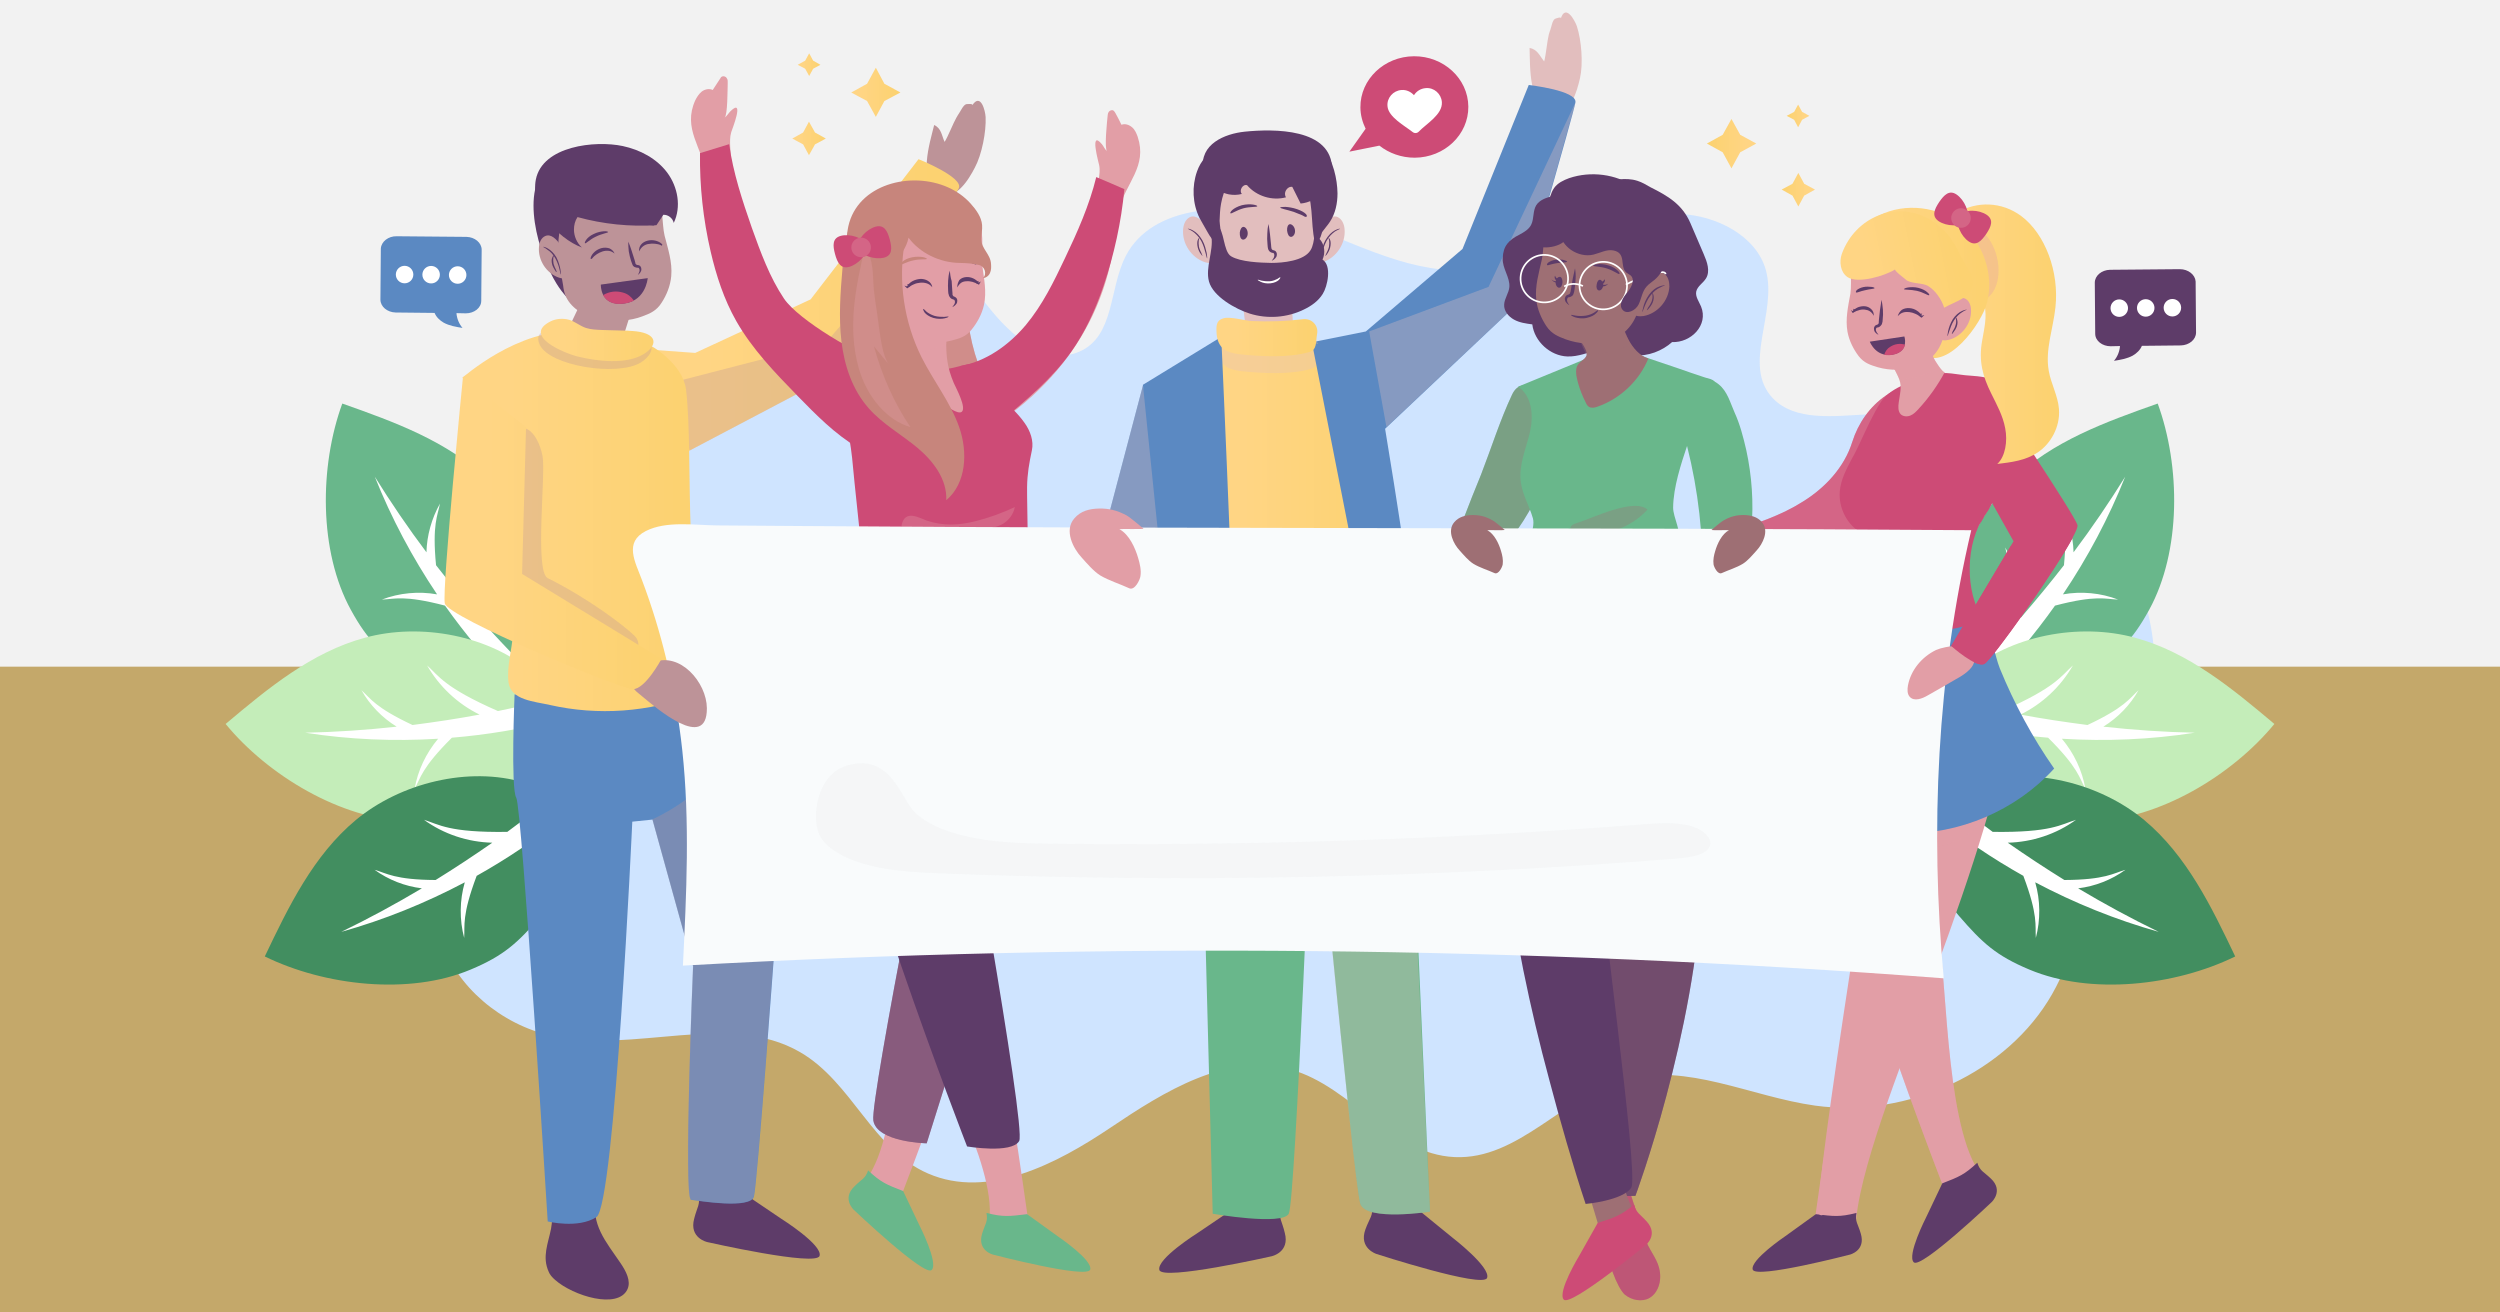 <?xml version="1.0" encoding="utf-8"?>
<!-- Generator: Adobe Illustrator 21.0.0, SVG Export Plug-In . SVG Version: 6.00 Build 0)  -->
<svg version="1.1" id="Layer_1" xmlns="http://www.w3.org/2000/svg" xmlns:xlink="http://www.w3.org/1999/xlink" x="0px" y="0px"
	 viewBox="0 0 1200 630" style="enable-background:new 0 0 1200 630;" xml:space="preserve">
<rect x="0" y="0" width="1200" height="630" fill="#333333" stroke="none"/>
<style type="text/css">
	.st0{fill:#F2F2F2;}
	.st1{fill:#C4A86A;}
	.st2{fill:#CFE4FF;}
	.st3{fill:#69B78B;}
	.st4{fill:#FFFFFF;}
	.st5{fill:#C4EDB9;}
	.st6{fill:#428E60;}
	.st7{fill:#E29EA6;}
	.st8{opacity:0.32;fill:#E29EA6;enable-background:new    ;}
	.st9{fill:#5E3C69;}
	.st10{fill:#5B89C2;}
	.st11{fill:#CD4B76;}
	.st12{fill:url(#SVGID_1_);}
	.st13{fill:url(#SVGID_2_);}
	.st14{fill:url(#SVGID_3_);}
	.st15{fill:#BD9398;}
	.st16{opacity:0.32;fill:#BD9398;enable-background:new    ;}
	.st17{fill:url(#SVGID_4_);}
	.st18{fill:url(#SVGID_5_);}
	.st19{fill:url(#SVGID_6_);}
	.st20{fill:#C7857C;}
	.st21{fill:#E2BEBE;}
	.st22{opacity:0.32;fill:#E2BEBE;enable-background:new    ;}
	.st23{fill:url(#SVGID_7_);}
	.st24{fill:url(#SVGID_8_);}
	.st25{opacity:0.32;fill:#9E6F74;enable-background:new    ;}
	.st26{fill:#9E6F74;}
	.st27{fill:none;stroke:#FFFFFF;stroke-width:0.818;stroke-miterlimit:10;}
	.st28{fill:#F9FBFC;}
	.st29{fill:url(#SVGID_9_);}
	.st30{opacity:0.1;fill:#CCCCCC;enable-background:new    ;}
	.st31{fill:url(#SVGID_10_);}
	.st32{fill:url(#SVGID_11_);}
	.st33{fill:url(#SVGID_12_);}
	.st34{fill:url(#SVGID_13_);}
	.st35{fill:url(#SVGID_14_);}
	.st36{fill:url(#SVGID_15_);}
</style>
<g id="bg">
</g>
<rect class="st0" width="1200" height="399.2"/>
<rect y="320" class="st1" width="1200" height="310"/>
<g>
	<path class="st2" d="M299.7,191c-15.8,7-33,15.4-39,30.6c-13,32.9,35.3,63.4,30.2,98.1c-4.3,29.7-42.8,41.9-64.1,64.3
		c-17,17.8-23,44.1-15.4,66.8s28.9,41,53.8,46.5c39.2,8.6,84.6-12.1,118.8,7.7c25.1,14.5,34.7,46.7,61.5,58.3
		c28.8,12.5,61.8-4.7,87.5-22c25.7-17.3,56.3-36.5,86.7-27.9c29.3,8.3,47.9,40.6,78.5,42c30.7,1.4,52-29.1,81.5-37.2
		c30-8.2,60.7,8.2,91.6,12.5c44.8,6.2,92.5-16.3,113.7-53.5c5.6-9.8,9.4-20.4,13.2-30.9c6.2-17.1,12.3-34.1,18.5-51.2
		c8.5-23.6,17.1-47.7,17.5-72.6c0.6-33.3-14.3-66.6-40.1-89.7c-25.8-23.1-62.2-35.7-97.9-33.9c-15.9,0.8-34.5,3.4-45.2-7.7
		c-15.1-15.8,2.3-41.1-3.4-61.6c-4.5-16.2-23.4-26.2-41.4-26.9s-35.4,5.8-51.9,12.5c-16.5,6.7-33.4,13.8-51.5,14.5
		c-29.5,1-56-15.3-83.9-24.3c-27.9-9-65.7-7.3-78.5,17.4c-8.1,15.6-5.3,38.4-22.1,45.9c-16.4,7.3-33.4-8-44.1-21.7
		c-7.8-9.9-20.8-25-35.8-22.3c-10.6,2-24.2,15.5-34.2,20.1C369.7,160.7,334.5,175.5,299.7,191z"/>
	<g>
		<g>
			<path class="st3" d="M168.4,292.7c-15.4-28.1-15.1-68.9-4.1-99c24.9,8.8,50.7,18.1,69.6,36.5c19.8,19.3,31.6,51.1,26.3,78.7
				c-5.8,30.4-41.1,29.7-62.6,14.7C183.4,313.8,176.7,307.9,168.4,292.7z"/>
			<g>
				<path class="st4" d="M235.9,303.2c-3.4-28,0.1-33,1.6-40.4c-5.8,10.1-8.4,22.1-7.5,33.7c-7.1-8.2-14-16.6-20.7-25.2
					c-1.9-19.7,0.8-23.8,1.9-29.6c-4,7.1-6.3,15.3-6.5,23.4c-8.8-11.7-17.1-23.9-24.8-36.3c7.9,19.8,18,38.8,29.9,56.5
					c-8.8-1.6-18.2-0.7-26.5,2.5c6-0.2,10.5-2.3,30.3,2.9c9.8,13.8,20.7,26.9,32.7,38.8c3.2-1.8,5.9-4.1,8.2-7.1
					C248.1,316.3,242,309.8,235.9,303.2z"/>
			</g>
		</g>
		<g>
			<path class="st5" d="M195.6,394.2c-32-1-67-22-87.3-46.7c20.2-17,41.3-34.5,66.9-41.4c26.7-7.3,60-1.2,81.1,17.3
				c23.2,20.4,4.8,50.4-19.2,61.4C221.3,392,212.8,394.7,195.6,394.2z"/>
			<g>
				<path class="st4" d="M239,341.3c-25.8-11.3-28.4-16.9-34-21.9c5.8,10.1,14.7,18.5,25.2,23.6c-10.7,2-21.4,3.6-32.2,5
					c-17.9-8.4-20.1-12.7-24.5-16.7c4,7.1,9.9,13.2,16.9,17.5c-14.6,1.6-29.2,2.6-43.9,2.9c21.1,3.3,42.6,4.2,63.8,2.9
					c-5.8,6.9-9.8,15.3-11.3,24.1c2.9-5.3,3.4-10.2,17.9-24.6c16.9-1.4,33.7-4.2,50-8.4c0.1-3.6-0.5-7.2-1.9-10.6
					C256.4,337.6,247.7,339.5,239,341.3z"/>
			</g>
		</g>
		<g>
			<path class="st6" d="M225.9,465.4c-29.5,12.4-70,7.8-98.8-6.3c11.4-23.9,23.3-48.5,43.7-65.5c21.3-17.7,54.1-26,81-17.9
				c29.5,9,25.3,43.9,8,63.8C248.5,452.6,241.9,458.7,225.9,465.4z"/>
			<g>
				<path class="st4" d="M243.5,399.3c-28.2,0.4-32.8-3.6-40-5.8c9.5,6.9,21,10.7,32.8,11c-8.9,6.2-18,12.2-27.2,17.9
					c-19.7-0.1-23.6-3.3-29.3-4.9c6.6,4.8,14.5,7.9,22.7,8.9c-12.6,7.5-25.5,14.5-38.7,20.9c20.6-5.8,40.4-13.8,59.3-23.8
					c-2.5,8.6-2.6,18-0.3,26.7c0.4-6-1.2-10.7,6-29.8c14.8-8.3,28.9-17.8,42-28.4c-1.4-3.3-3.4-6.3-6.2-8.9
					C257.7,388.5,250.7,394,243.5,399.3z"/>
			</g>
		</g>
	</g>
	<g>
		<g>
			<path class="st3" d="M1031.6,292.7c15.4-28.1,15.1-68.9,4.1-99c-24.9,8.8-50.7,18.1-69.6,36.5c-19.8,19.3-31.6,51.1-26.3,78.7
				c5.8,30.4,41.1,29.7,62.6,14.7C1016.6,313.8,1023.3,307.9,1031.6,292.7z"/>
			<g>
				<path class="st4" d="M964.1,303.2c3.4-28-0.1-33-1.6-40.4c5.8,10.1,8.4,22.1,7.5,33.7c7.1-8.2,14-16.6,20.7-25.2
					c1.9-19.7-0.8-23.8-1.9-29.6c4,7.1,6.3,15.3,6.5,23.4c8.8-11.7,17.1-23.9,24.8-36.3c-7.9,19.8-18,38.8-29.9,56.5
					c8.8-1.6,18.2-0.7,26.5,2.5c-6-0.2-10.5-2.3-30.3,2.9c-9.8,13.8-20.7,26.9-32.7,38.8c-3.2-1.8-5.9-4.1-8.2-7.1
					C951.9,316.3,958,309.8,964.1,303.2z"/>
			</g>
		</g>
		<g>
			<path class="st5" d="M1004.4,394.2c32-1,67-22,87.3-46.7c-20.2-17-41.3-34.5-66.9-41.4c-26.7-7.3-60-1.2-81.1,17.3
				c-23.2,20.4-4.8,50.4,19.2,61.4C978.7,392,987.2,394.7,1004.4,394.2z"/>
			<g>
				<path class="st4" d="M961,341.3c25.8-11.3,28.4-16.9,34-21.9c-5.8,10.1-14.7,18.5-25.2,23.6c10.7,2,21.4,3.6,32.2,5
					c17.9-8.4,20.1-12.7,24.5-16.7c-4,7.1-9.9,13.2-16.9,17.5c14.6,1.6,29.2,2.6,43.9,2.9c-21.1,3.3-42.6,4.2-63.8,2.9
					c5.8,6.9,9.8,15.3,11.3,24.1c-2.9-5.3-3.4-10.2-17.9-24.6c-16.9-1.4-33.7-4.2-50-8.4c-0.1-3.6,0.5-7.2,1.9-10.6
					C943.6,337.6,952.3,339.5,961,341.3z"/>
			</g>
		</g>
		<g>
			<path class="st6" d="M974.1,465.4c29.5,12.4,70,7.8,98.8-6.3c-11.4-23.9-23.3-48.5-43.7-65.5c-21.3-17.7-54.1-26-81-17.9
				c-29.5,9-25.3,43.9-8,63.8C951.5,452.6,958.1,458.7,974.1,465.4z"/>
			<g>
				<path class="st4" d="M956.5,399.3c28.2,0.4,32.8-3.6,40-5.8c-9.5,6.9-21,10.7-32.8,11c8.9,6.2,18,12.2,27.2,17.9
					c19.7-0.1,23.6-3.3,29.3-4.9c-6.6,4.8-14.5,7.9-22.7,8.9c12.6,7.5,25.5,14.5,38.7,20.9c-20.6-5.8-40.4-13.8-59.3-23.8
					c2.5,8.6,2.6,18,0.3,26.7c-0.4-6,1.2-10.7-6-29.8c-14.8-8.3-28.9-17.8-42-28.4c1.4-3.3,3.4-6.3,6.2-8.9
					C942.3,388.5,949.3,394,956.5,399.3z"/>
			</g>
		</g>
	</g>
	<g>
		<g>
			<path class="st7" d="M893.3,454.1c0,0,4.1,23.1,39.7,116.1c-0.4,4.2-0.4,10.9,3,14.3s23-12.5,16.9-18.4
				c-18.9-18.5-18.1-93.9-22.3-115.3l-11.8-5.3L893.3,454.1z"/>
			<path class="st8" d="M893.3,454.1c0,0,4.1,23.1,39.7,116.1c-0.4,4.2-0.4,10.9,3,14.3s23-12.5,16.9-18.4
				c-18.9-18.5-18.1-93.9-22.3-115.3l-11.8-5.3L893.3,454.1z"/>
			<path class="st9" d="M949.1,558.1c-6.2,5.8-8.8,6.8-16.8,9.9l-7.8,16.4c0,0-9.3,18.2-5.9,21.5C922,609.3,956,577,956,577
				s5.8-5.4-0.3-11.2C952.1,562.3,950.4,562.2,949.1,558.1z"/>
		</g>
		<g>
			<path class="st7" d="M892.5,464.1c0,0-7.5,22.2-21.3,120.8c-2.4,3.4-5.6,9.3-4.2,13.9c1.4,4.6,23.8,0.5,23.7-7.9
				c-0.3-26,24.3-85,31-105.8l-2.6-16.4L892.5,464.1z"/>
			<path class="st9" d="M891.1,582.2c-8.2,2.1-11,1.6-19.5,0.6l-14.7,10.6c0,0-16.9,11.4-15.6,16c1.4,4.6,46.7-7.2,46.7-7.2
				s7.6-1.9,5.2-10C891.8,587.3,890.3,586.4,891.1,582.2z"/>
		</g>
		<path class="st7" d="M946.9,306.2c0,0,13.6,14,15.1,43.8c1.9,37-67,202.9-67,202.9s-18.2,36-21.9,29.7c-3.6-6.2,32.6-228,32.6-228
			l-37.6-15.1c0,0,1.6-20.4,11.4-30.8C886.3,319.3,946.9,306.2,946.9,306.2z"/>
		<path class="st8" d="M943.6,401.3c6.3-4.2,10.8-11.7,10.1-19.2c-4,3.8-9.7,5.1-15.1,6.1c-8.2,1.6-16.3,3.2-24.4,4.9
			c-5.5,1.2-9.2,2.1-5.1,7.6C916.2,410.5,935.1,406.8,943.6,401.3z"/>
		<path class="st10" d="M883,295.4c3.6-8.4,6.9-17.1,9.6-25.8c0.1-0.4,25,5.3,27.3,5.8c8.2,1.6,13.4,6.5,18.2,13.4
			c3.7,5.2,9.3,5.5,13.3,9.7c4.6,4.9,6,16,8.5,22.3c6.9,16.9,15.6,33.1,26.1,48.1c-18.3,20.1-45.6,31.8-72.7,31.1
			c-27.2-0.7-53.8-13.8-71.1-34.8c-1-1.4,12.5-19.5,14.2-21.4c4.3-4.6,9.3-8.9,11.4-14.9c2.1-6,4.4-11.2,7.4-17
			C878.1,306.4,880.6,301,883,295.4z"/>
		<g>
			<path class="st7" d="M904,191c-8.6,23.8-25.4,44.3-46.4,57.4c-20.1,12.5-42.4,17.1-65.6,17.8c-2.4,0.1-4.8,0.1-7.1-0.7
				c-1-0.3-16.5-7.1-10.1,0c1,1,2.3,1.8,3,3c-1-1.5-14.1-1.9-16.3-2c-0.9-0.1-1.8-0.1-2.5,0.3s-1.3,1.4-0.9,2.2
				c0.2,0.4,0.5,0.7,0.9,0.9c1.8,1.2,3.6,2.5,5.3,3.8c-0.9,1.6-0.5,3.7,0.5,5.2c1,1.5,2.6,2.5,4.2,3.3c13.4,6.5,22.5-2.7,35.6-4.3
				c5.3-0.6,10.8-0.1,16.2-0.1c50.9-0.1,92-31.6,115.7-76.8c0.7-1.2,0.5-3.6-0.8-3.2"/>
			<path class="st11" d="M938.1,207.4c-6.8,10.8-16.2,19.5-25.5,28c-11.4,10.6-23.1,21.2-36.8,28.4c-10.6,5.6-22.1,9-33.7,11.4
				c-15.6,3.2-31.5,4.5-47.4,3.8c-1.3-4.7-2.6-9.4-4-14.1c13.8-1.5,27.2-5.6,40.5-9.8c11.9-3.8,23.8-7.7,34.3-14.4
				c10.6-6.6,19.8-16.4,23.6-28.6c2.8-8.9,8.4-17,16.2-22.3c5.7-3.9,13.2-5.1,19.7-3.2c6.6,1.9,12.3,6.9,15.1,13.2"/>
			<path class="st8" d="M938.1,207.4c-6.8,10.8-16.2,19.5-25.5,28c-11.4,10.6-23.1,21.2-36.8,28.4c-10.6,5.6-22.1,9-33.7,11.4
				c-15.6,3.2-31.5,4.5-47.4,3.8c-1.3-4.7-2.6-9.4-4-14.1c13.8-1.5,27.2-5.6,40.5-9.8c11.9-3.8,23.8-7.7,34.3-14.4
				c10.6-6.6,19.8-16.4,23.6-28.6c2.8-8.9,8.4-17,16.2-22.3c5.7-3.9,13.2-5.1,19.7-3.2c6.6,1.9,12.3,6.9,15.1,13.2"/>
		</g>
		<path class="st11" d="M893.1,250.9c2.2,13.2-0.8,27.2-8,38.4c18.5,14.7,45.4,17.9,66.8,7.9c-8.8-12.8-8.7-36.7,1-50
			c9.9-13.8,6.4-27.7,11.6-43.7c1-3.2,2.1-6.4,2-9.7c-0.2-10.6-11.2-12.9-20.9-13.5c-6.1-0.3-11.8-2.3-17.5-0.5
			c-8,2.5-20.2,5.6-25.1,12.9c-3.9,5.9-7.1,13.2-10.3,20c-1.2,2.5-2.3,4.9-3.6,7.1c-2.7,5.1-5.5,10.3-6,16
			c-0.7,8.1,3.6,16.3,10.7,20.3c4.9,2.7,10.6,3.5,16.2,3.6c8,0.3,20.3,4.8,27.7,1.9c6.9-2.7,11.5-7.5,14.7-13.5"/>
		<path class="st11" d="M932.4,199l34.1,60.8l-30,50.3c0,0,11.9,10.6,15.9,8.6c4-1.9,46-61.7,44.8-66.6
			c-1.2-4.9-40.2-62.8-40.2-62.8L932.4,199z"/>
		
			<linearGradient id="SVGID_1_" gradientUnits="userSpaceOnUse" x1="929.968" y1="469.692" x2="988.396" y2="469.692" gradientTransform="matrix(1 0 0 -1 0 630)">
			<stop  offset="0.201" style="stop-color:#FFD584"/>
			<stop  offset="0.917" style="stop-color:#FCD271"/>
		</linearGradient>
		<path class="st12" d="M955.8,188.9c2.6,5.3,5.6,10.6,6.7,16.7c1.2,6.1,0.1,13.5-3.8,17.1c6.6-0.8,13.6-1.6,19.5-5.6
			c6-4,10.8-12.1,10.1-20.8c-0.5-6.4-3.8-12-4.9-18.3c-1.8-10.1,2.1-20.1,3.2-30.4c1.9-17.1-4.9-35.3-16.4-43.9
			c-9.3-6.9-21.2-7.3-30.8-1.6c-4.2,2.5-11.2,7.1-9,14.4c1.6,5.4,7.7,9.3,11,12.5c4.5,4.5,9.4,9.8,11.1,17.2
			c1.4,6-0.1,11.5-1.1,17.5C949.7,173.3,951.7,180.7,955.8,188.9z"/>
		<path class="st8" d="M959.3,129.8c0,3.1-0.5,6.2-1.9,9c-1.4,2.7-3.8,5.1-6.8,5.9c-3.8,1-8-0.7-10.8-3.4c-2.9-2.7-4.8-6.2-6.7-9.7
			c-4.5-8.3-8.4-24.4,5.7-25.1C951.7,105.9,959.3,118.3,959.3,129.8z"/>
		
			<linearGradient id="SVGID_2_" gradientUnits="userSpaceOnUse" x1="894.509" y1="494.068" x2="954.803" y2="494.068" gradientTransform="matrix(1 0 0 -1 0 630)">
			<stop  offset="0.201" style="stop-color:#FFD584"/>
			<stop  offset="0.917" style="stop-color:#FCD271"/>
		</linearGradient>
		<path class="st13" d="M953.8,145.2c3.4-13.4-1.8-28.6-12.5-37.4c-10.8-8.7-26.7-10.6-39.1-4.5c-4.7,2.3-9.4,7.5-6.9,12.1
			c1.9,3.5,6.6,4,10.4,5.3c7.3,2.7,11.7,9.8,15.6,16.4c2.8,4.8,5.7,9.7,6.4,15.1c1,6.6-1.5,12.7-5.6,17.9
			C934.7,178.6,951.3,155.1,953.8,145.2z"/>
		<g>
			<path class="st7" d="M923.6,162.4c1.6,3.2,3.2,6.5,4.7,9.7c0.1,0.3,4.6,7.7,5.3,6.3c-3.4,6.4-7.7,12.5-12.7,17.9
				c-1.1,1.2-2.3,2.5-3.8,3.1c-1.5,0.7-3.5,0.6-4.7-0.5c-1.4-1.4-1.3-3.7-1-5.8c0.5-3.7,1.6-7.3,0.3-10.8c-0.8-2.3-2.2-4.6-3.3-6.9
				c-1-1.9-4.4-11.2-7.3-11C901.2,164.7,923.6,162.4,923.6,162.4z"/>
			<path class="st8" d="M912,182.3l-9.3-17.6l21.2-2.2l6.5,14.1C924.9,180.1,918.6,181.7,912,182.3z"/>
			<path class="st7" d="M886.8,159.3c0.8,4.3,2.9,8.4,5.4,11.7c2.6,3.3,5.6,4.2,9.2,5.3c11.5,3.2,27.5,0.5,31.4-14.5
				c2.1,1.2,4.5-0.8,5.2-3.4c0.6-2.3-0.1-4.5-0.2-6.8c-0.1-1.9,0-3.8-0.1-5.8c-0.5-4.8-1.2-9.7-3.4-14c-2.3-4.5-5.9-7.7-9.7-9.9
				c-3.9-2.1-8-3.3-12.1-4.4c-7.1-1.9-17.5-4.1-22.3,4.1c-2.8,4.8-1.2,13.7-2,19.3C887.1,147,885.7,153.1,886.8,159.3z"/>
			<g>
				<path class="st7" d="M943.4,143.4c1.9,1,2.7,3.4,2.7,5.6c0.2,6.4-4.5,12.5-10.6,14.1c-1.9,0.5-4.2,0.4-5.3-1.1
					c-1.2-1.6-0.5-3.8,0.3-5.6C932.1,152.9,938.2,140.7,943.4,143.4z"/>
				<g>
					<g>
						<path class="st9" d="M944.1,148.7c0-0.1-1-0.1-2.4,0.6c-1.4,0.6-3.2,2.1-4.4,4c-1.2,2-1.9,4.1-2.2,5.6
							c-0.3,1.5-0.4,2.4-0.3,2.5c0.1,0,0.3-0.9,0.8-2.3c0.5-1.4,1.1-3.4,2.3-5.3s2.8-3.3,4-4C943.2,148.9,944.1,148.7,944.1,148.7z"
							/>
					</g>
					<g>
						<path class="st9" d="M936.9,160.3c0.1,0.1,0.4-0.3,0.9-1c0.5-0.6,1.1-1.6,1.5-2.7c0.4-1.2,0.4-2.4,0.1-3.2
							c-0.2-0.8-0.6-1.2-0.7-1.2c-0.1,0.1,0.1,0.5,0.2,1.2c0.1,0.8,0.1,1.8-0.3,2.9c-0.3,1.1-0.9,2-1.3,2.7
							C937,159.8,936.8,160.3,936.9,160.3z"/>
					</g>
				</g>
			</g>
			<g>
				<g>
					<path class="st9" d="M926,141.7c0.2-0.1,0-0.7-0.9-1.4c-0.8-0.8-2.3-1.6-4.2-2.1c-1.9-0.5-3.8-0.4-5.1-0.2
						c-1.3,0.2-1.9,0.6-1.9,0.8c0.2,0.4,3,0.1,6.2,0.8C923.5,140.4,925.5,142,926,141.7z"/>
				</g>
				<g>
					<path class="st9" d="M899.8,138.3c0-0.2-0.5-0.5-1.6-0.6c-1-0.1-2.4-0.2-3.8,0.1s-2.5,0.9-3.1,1.4c-0.6,0.6-0.6,1.2-0.3,1.2
						c0.3,0.1,0.7-0.1,1.4-0.3c0.7-0.3,1.7-0.5,2.9-0.8C897.6,138.7,899.7,138.7,899.8,138.3z"/>
				</g>
				<path class="st9" d="M903.1,143.9c0.4,1.5,0.5,3.1,0.7,4.7c0.1,1.6,0.1,3.2-0.1,4.7l-0.1,1.2l-0.1,0.3c0,0.1-0.1,0.3-0.1,0.4
					c-0.1,0.3-0.1,0.5-0.3,0.7c-0.3,0.4-0.6,0.8-1.2,1.1c-0.2,0.1-0.5,0.2-0.8,0.2c-0.1,0-0.2,0-0.3,0.1c-0.3,0.2-0.5,0.9-0.3,1.5
					c0.2,0.7,0.7,1.2,1.2,1.9c-0.7-0.3-1.4-0.8-1.9-1.6c-0.2-0.4-0.3-0.8-0.3-1.4c0-0.5,0.2-1,0.6-1.4c0.2-0.2,0.5-0.3,0.8-0.4
					c0.1-0.1,0.2-0.1,0.3-0.1c0.2-0.1,0.3-0.3,0.5-0.5c0.1-0.1,0.1-0.3,0.1-0.3c0-0.1,0-0.1,0-0.2v-0.3l0.1-1.2l0.5-4.6
					C902.7,147,902.9,145.4,903.1,143.9z"/>
				<g>
					<path class="st9" d="M910.9,151.8c0.8-0.9,1.6-1.5,2.6-1.8s2-0.3,2.9-0.2c1,0.1,2,0.4,2.9,0.8c1,0.4,1.9,1,2.7,1.7l0.1,0.1
						c0.1,0.1,0.3,0.1,0.4,0c0.4-0.3,0.8-0.8,1.2-1.2c-0.5,0.1-1.1,0.3-1.6,0.5l0.5,0.1c-0.5-1.1-1.4-2-2.5-2.7
						c-1-0.7-2.3-1.1-3.5-1.2c-1.2-0.1-2.6,0.1-3.7,0.8C911.9,149.5,911.2,150.6,910.9,151.8z"/>
					<path class="st9" d="M922,151.5l0.7-1l-1.2,0.2c-0.3,0.1-0.4,0.3-0.4,0.5c0.1,0.3,0.3,0.4,0.5,0.4
						C921.8,151.7,921.9,151.6,922,151.5z"/>
				</g>
				<g>
					<path class="st9" d="M899.4,151.6c-0.5-1-1.1-1.7-1.9-2.2c-0.8-0.5-1.6-0.7-2.5-0.8c-0.9-0.1-1.9,0-2.7,0.3
						c-0.9,0.2-1.9,0.6-2.7,1.2l-0.1,0.1c-0.1,0.1-0.3,0.1-0.3-0.1c-0.3-0.4-0.5-0.8-0.8-1.3c0.4,0.2,0.8,0.5,1.2,0.8H889
						c0.8-1,1.8-1.6,2.8-2.1c1.1-0.4,2.2-0.6,3.4-0.5c1.1,0.1,2.2,0.6,3,1.4C899.1,149.2,899.5,150.4,899.4,151.6z"/>
					<path class="st9" d="M889.8,149.2l-0.3-1l1,0.4c0.2,0.1,0.3,0.3,0.2,0.6c-0.1,0.2-0.3,0.3-0.5,0.3
						C890,149.4,889.9,149.3,889.8,149.2z"/>
				</g>
				<path class="st9" d="M897.5,164l16.6-2.5c0,0,2.2,6.4-4.4,8.4C900.7,172.5,897.5,164,897.5,164z"/>
				<path class="st11" d="M907.4,166.4c2.1-1.3,4.5-1.7,6.9-1h0.1c-0.3,1.8-1.5,3.6-4.6,4.6c-2.1,0.6-3.9,0.6-5.4,0.3
					C905,168.6,905.8,167.3,907.4,166.4z"/>
			</g>
			
				<linearGradient id="SVGID_3_" gradientUnits="userSpaceOnUse" x1="958.556" y1="501.016" x2="1019.501" y2="501.016" gradientTransform="matrix(0.981 -0.195 -0.195 -0.981 41.773 809.948)">
				<stop  offset="0.201" style="stop-color:#FFD584"/>
				<stop  offset="0.917" style="stop-color:#FCD271"/>
			</linearGradient>
			<path class="st14" d="M909.7,129.3c-4.6,3-18,7.1-22.9,3.7c-3.4-2.3-4.1-7.3-2.7-11.2c6.5-17.8,26.5-26,42.8-16.1
				c6.6,4,10.8,9.7,14,16.7c1.9,4.2,6.6,9.4,6.2,14.3c-0.5,6-9.3,8.3-13.9,11c-1.2-3.9-4.2-8.3-7.7-10.4c-2.7-1.6-6.5-0.9-10.1-2.6
				C914.9,134.2,908.9,129.8,909.7,129.3z"/>
		</g>
		<g>
			<path class="st11" d="M943.6,105.7c-2.4,3.5-9.4,2.9-13,0.5c-3.5-2.4-2.2-5.6,0.2-9.2c2.4-3.5,4.9-6,8.4-3.6
				C942.8,95.9,946,102.2,943.6,105.7z"/>
			<path class="st11" d="M940.6,103.6c2.4-3.5,9.4-2.9,13-0.5c3.5,2.4,2.2,5.6-0.2,9.2c-2.4,3.5-4.9,6-8.4,3.6
				C941.4,113.5,938.2,107.2,940.6,103.6z"/>
			
				<ellipse transform="matrix(0.562 -0.827 0.827 0.562 325.853 824.383)" class="st11" cx="941.3" cy="104.5" rx="4.7" ry="4.7"/>
			
				<ellipse transform="matrix(0.562 -0.827 0.827 0.562 325.853 824.383)" class="st8" cx="941.3" cy="104.5" rx="4.7" ry="4.7"/>
		</g>
	</g>
	<g>
		<g>
			<g>
				<path class="st9" d="M263.9,78.7c-15.1,12.1-5.1,44,3.2,57.4c5.9,9.6,16.4,18.2,28.2,18c5.9-0.1,11.3-2.6,15.6-6.6
					c5.1-4.9,4.3-11.9,4.2-18.6c-0.2-8.3-0.3-16.6-0.5-24.9c-0.1-3.2-0.2-6.6-1.4-9.3c-2.1-4.7-6.5-5.2-10.3-5.3
					c-12.5-0.3-25-0.5-37.5-0.8"/>
				<path class="st15" d="M282.3,137.9l-13.6,28.6l6.4,5.1c8.1,6.4,20.1,2.7,23.2-7.2l7.9-25.1L282.3,137.9z"/>
				<path class="st16" d="M297.3,163.4l9.9-23.9l-24.8-1.6l-6.9,19.1C282.3,161.4,289.7,163.1,297.3,163.4z"/>
				<path class="st15" d="M322.2,132.5c-0.4,4.7-2.3,9.3-4.7,12.9c-2.4,3.8-5.5,5.1-9.3,6.5c-10.7,4.1-30.7,2.7-36.5-9.4
					c-0.8-1.7-1.2-3.6-1.4-5.5c-2.5-14.5-6-31.1,8-40.6c3.9-2.7,8.2-4.3,12.5-5.9c7.3-2.7,18.2-6.1,24.2,2.2
					c3.5,4.8,2.6,14.5,4,20.4C320.6,119.4,322.8,125.8,322.2,132.5z"/>
				<g>
					<g>
						<path class="st9" d="M280.8,116.8c-0.2-0.1-0.1-0.7,0.5-1.6c0.6-0.9,1.9-2.1,3.7-2.9c1.8-0.9,3.6-1.2,4.9-1.3
							c1.3-0.1,2,0.2,2,0.4c-0.1,0.4-2.9,0.7-5.9,2.2C283,115,281.4,116.9,280.8,116.8z"/>
					</g>
					<g>
						<path class="st9" d="M305.1,107.3c-0.1-0.2,0.5-0.5,1.4-0.9c1-0.3,2.3-0.5,3.7-0.4c1.4,0.1,2.5,0.5,3.3,1
							c0.7,0.5,0.8,1,0.5,1.2c-0.3,0.1-0.7,0-1.4-0.1c-0.7-0.1-1.8-0.3-2.9-0.4C307.3,107.5,305.2,107.8,305.1,107.3z"/>
					</g>
					<path class="st9" d="M301.6,116c0.6,1.4,1.1,2.9,1.6,4.4l1.4,4.4l0.3,1.1l0.1,0.5c0,0.1,0.1,0.2,0.1,0.3
						c0.1,0.1,0.3,0.3,0.5,0.4c0.1,0.1,0.3,0.1,0.4,0.1c0.3,0,0.6,0.1,0.9,0.2c0.5,0.3,0.8,0.8,0.9,1.3c0.1,0.5,0.1,1-0.1,1.4
						c-0.3,0.8-0.9,1.4-1.5,1.9c0.3-0.7,0.7-1.4,0.8-2.1c0.1-0.6-0.3-1.3-0.6-1.4c-0.1,0-0.1,0-0.3,0c-0.2,0-0.5,0-0.8-0.1
						c-0.5-0.1-1-0.3-1.4-0.8c-0.2-0.2-0.3-0.5-0.4-0.8l-0.2-0.5l-0.4-1.1c-0.5-1.5-0.8-3-1.1-4.6
						C301.7,119.2,301.5,117.6,301.6,116z"/>
					<path class="st9" d="M310.9,133.5l-22.5,3.1c0,0-0.4,9.2,8.9,9.2C310,145.9,310.9,133.5,310.9,133.5z"/>
					<path class="st11" d="M298.9,140.4c-3.2-0.9-6.4-0.5-9.3,1.2c0,0-0.1,0-0.1,0.1c1.2,2.1,3.4,4.2,7.7,4.2c2.9,0,5.3-0.7,7.1-1.6
						C302.9,142.4,301.3,141,298.9,140.4z"/>
					<g>
						<path class="st9" d="M295,121.7c-1-0.8-1.9-1.2-2.9-1.3c-1-0.1-2,0-2.9,0.3c-1,0.3-1.9,0.8-2.7,1.3c-0.8,0.5-1.6,1.2-2.3,2.1
							l-0.1,0.1c-0.1,0.1-0.3,0.1-0.4,0.1c-0.5-0.3-0.3-0.8,0.3-0.7l-0.5,0.2c0.3-1.2,1.1-2.2,2-3c0.9-0.8,2.1-1.4,3.2-1.7
							c1.2-0.3,2.5-0.3,3.8,0.1C293.6,119.7,294.6,120.6,295,121.7z"/>
					</g>
					<g>
						<path class="st9" d="M306.8,120.7c0.5-1.1,1.1-1.9,1.9-2.5c0.8-0.6,1.7-1,2.7-1.1c1-0.2,2-0.2,3-0.1c1,0.1,2.1,0.3,3,0.8
							l0.1,0.1c0.1,0.1,0.3,0,0.3-0.1c0.3-0.5-0.1-0.8-0.5-0.5l0.5-0.1c-0.9-0.9-2-1.4-3.2-1.7c-1.2-0.3-2.5-0.3-3.7,0
							s-2.4,0.9-3.2,1.9C307,118.2,306.6,119.5,306.8,120.7z"/>
					</g>
				</g>
				<g>
					<path class="st15" d="M261.7,113.3c-2,0.9-2.9,3.2-3,5.3c-0.5,6.3,3.6,12.7,9.7,14.7c1.8,0.6,4.1,0.7,5.3-0.8
						c1.2-1.5,0.8-3.7,0.1-5.6C272.4,123.5,267.1,110.9,261.7,113.3z"/>
					<g>
						<g>
							<path class="st9" d="M260.7,118.5c0-0.1,1,0,2.3,0.8c1.4,0.8,3,2.3,4.1,4.3c1.1,2.1,1.6,4.2,1.9,5.7c0.3,1.5,0.3,2.5,0.2,2.5
								c-0.1,0-0.3-0.9-0.6-2.3c-0.3-1.4-0.9-3.4-2-5.4c-1.1-2-2.5-3.4-3.8-4.2C261.6,118.9,260.6,118.6,260.7,118.5z"/>
						</g>
						<g>
							<path class="st9" d="M267.1,130.6c-0.1,0.1-0.4-0.3-0.8-1c-0.4-0.7-1-1.6-1.3-2.8c-0.3-1.2-0.3-2.4,0.1-3.2
								c0.3-0.8,0.7-1.2,0.8-1.1c0.1,0.1-0.1,0.5-0.3,1.2c-0.1,0.8-0.1,1.8,0.1,2.9c0.3,1.1,0.8,2.1,1.1,2.7
								C267.1,130,267.3,130.5,267.1,130.6z"/>
						</g>
					</g>
				</g>
				<path class="st9" d="M275.5,110.2c0-2.1,0.5-4.2,1.7-6c12.3,3.4,25.2,4.7,37.9,3.9c1.1-1.6,2.2-3.4,3.3-5c2.3-0.1,4.5,1.6,5,3.9
					c3.7-7.7,2-17.2-3.1-24.1c-5.1-6.8-13-11-21.4-12.8c-13.2-2.8-38.5-0.1-41.7,16.1c-2.6,13.2,10.1,28.1,22.1,32.6
					C276.9,116.6,275.5,113.4,275.5,110.2z"/>
			</g>
		</g>
		<path class="st9" d="M266.5,614.4c8.6,7.6,30.2,14.3,34.7,4.4c1.8-4-0.8-8.7-3.2-12.3c-7.3-10.8-14.5-18.5-12-32.6
			c-7,1-13.9,2-20.9,2.9c1.1-0.1-0.3,11.7-0.6,13c-1.4,7.1-4.4,13.5-1.1,20.7C263.9,611.8,265,613.1,266.5,614.4z"/>
		<g>
			<path class="st9" d="M335.2,573.4c9.5,2.1,12.7,1.5,22.5-0.1l17.3,11.7c0,0,19.9,12.5,18.4,17.8c-1.4,5.3-53.9-6.6-53.9-6.6
				s-8.8-1.9-6.3-11.2C334.6,579.3,336.3,578.2,335.2,573.4z"/>
		</g>
		<path class="st10" d="M247,333.3c0,0-1.9,45.4,0.8,49.6s15.1,203.4,15.1,203.4s14.6,3.6,23.4-2.1c8.8-5.8,17.2-189.8,17.2-189.8
			l9.7-1l19.5,70.4c0,0-4.7,111.6-1,112.1c3.6,0.5,28.7,4.7,30.2-1.6c1.6-6.2,9.9-119.5,9.9-119.5l-40.7-125.7L247,333.3z"/>
		<path class="st16" d="M343.7,368c-7.9,15.4-30.6,25.3-30.6,25.3l19.5,70.4c0,0-4.7,111.6-1,112.1c3.6,0.5,28.7,4.7,30.2-1.6
			c1.6-6.2,9.9-119.5,9.9-119.5L343.7,368z"/>
		<path class="st15" d="M459,56.6c0.4-0.8,0.9-1.5,1.4-2.3c0.8-1.2,2-3.9,3.4-4.3c0.1,0,3.4-0.4,2.9,0.5c4-6,6.2,2.4,6.4,5.7
			c0.3,7.1-1.8,18-5.2,24.3c-2.9,5.6-9.3,16.4-17.1,12.1c-10.5-5.7-4.5-23.9-2.4-32.6c3.5,1.6,3.6,5.1,5,8.1
			C454.9,65.9,457.6,59,459,56.6z"/>
		
			<linearGradient id="SVGID_4_" gradientUnits="userSpaceOnUse" x1="307.419" y1="483.178" x2="460.469" y2="483.178" gradientTransform="matrix(1 0 0 -1 0 630)">
			<stop  offset="0.201" style="stop-color:#FFD584"/>
			<stop  offset="0.917" style="stop-color:#FCD271"/>
		</linearGradient>
		<path class="st17" d="M307.4,167.5l26.3,1.9l55.4-25.7l51.8-67.3c0,0,21.9,8.8,19.3,14c-2.5,5.3-51.9,85.1-51.9,85.1L329,217.3
			L307.4,167.5z"/>
		<polygon class="st16" points="331,216.3 320.8,184.1 396.3,164.6 460.3,90.5 408.4,175.6 		"/>
		
			<linearGradient id="SVGID_5_" gradientUnits="userSpaceOnUse" x1="222.022" y1="379.995" x2="334.368" y2="379.995" gradientTransform="matrix(1 0 0 -1 0 630)">
			<stop  offset="0.201" style="stop-color:#FFD584"/>
			<stop  offset="0.917" style="stop-color:#FCD271"/>
		</linearGradient>
		<path class="st18" d="M222,181.1c7.5,19.9,18.9,26.4,17.8,47.7c-1.4,24.9,7.7,50.6,6.4,75.5c-0.4,7.5-3.1,15.8-2.1,23.3
			c1.1,8.5,12.5,9.1,19.9,10.8c23,5.2,47.6,3.5,69.7-5.1c1.9-0.8-0.5-30.4-0.6-33.3c-0.4-14.7-0.9-29.4-1.5-44.1
			c-1-24.6-0.3-52.4-2.3-68.9c-1.5-12.3-16.6-21.4-18.8-21.9c-11.9-2.9-20.6-5.7-32.8-6.2C247.9,157.4,222.2,181.6,222,181.1z"/>
		<path class="st16" d="M300.8,160.8c6.9,1.2,12.4,3.1,11.9,6.8c-0.3,2.5-2.5,4.7-5.1,6.4c-11.4,6.9-43.9,1.6-48.5-8.5
			c-4.6-10.1,13.6-8,21.5-6.9C284.8,159.3,293.6,159.6,300.8,160.8z"/>
		
			<linearGradient id="SVGID_6_" gradientUnits="userSpaceOnUse" x1="259.744" y1="466.755" x2="313.79" y2="466.755" gradientTransform="matrix(1 0 0 -1 0 630)">
			<stop  offset="0.201" style="stop-color:#FFD584"/>
			<stop  offset="0.917" style="stop-color:#FCD271"/>
		</linearGradient>
		<path class="st19" d="M302.1,158.8c2.3,0.1,4.6,0.3,6.7,0.9c7.3,2.1,5.6,7,0.1,10.3c-8.4,5.1-22.3,3.4-31.3,1.2
			c-7.1-1.7-26.9-10.1-13.4-16.9c2.7-1.4,6.1-1.6,9-0.8c2.9,0.9,5.1,2.9,8,3.9c2.5,0.8,5.2,0.9,7.9,1c3.7,0.1,7.3,0.2,11,0.3
			C300.9,158.7,301.5,158.7,302.1,158.8z"/>
		<path class="st16" d="M260.4,218.8c1.7,8.3-3.9,55.6,2.5,58.7c19.9,9.9,37,23.1,41.6,27.6c4.5,4.3,0.5,11.7-5.6,10.6
			c-14.3-2.7-30.3-11.2-39-19.3c-12.3-11.4-19.2-28-20.6-44.8c-1-12.3,0.2-26.5,4.7-38.1C249.6,198.8,258,206.9,260.4,218.8z"/>
	</g>
	<g>
		<g>
			<path class="st7" d="M472.1,464.1c0,0,7.5,22.2,21.3,120.8c2.4,3.4,5.6,9.3,4.2,13.9c-1.4,4.6-26.1,0.1-23.7-7.9
				c7.7-25.3-22.9-76.3-29.5-97.2l1.1-25L472.1,464.1z"/>
			<path class="st3" d="M473.5,582.2c8.2,2.1,11,1.6,19.5,0.6l14.7,10.6c0,0,16.9,11.4,15.6,16c-1.4,4.6-46.7-7.2-46.7-7.2
				s-7.6-1.9-5.2-10C472.9,587.3,474.3,586.4,473.5,582.2z"/>
		</g>
		<g>
			<path class="st7" d="M472.4,457.7c0,0-4.1,23.1-39.7,116.1c0.4,4.2,0.4,10.9-3,14.3s-23-12.5-16.9-18.4
				c18.9-18.5,16.9-77.9,21.1-99.3l13-21.4L472.4,457.7z"/>
			<path class="st3" d="M416.7,561.8c6.2,5.8,8.8,6.8,16.8,9.9l7.8,16.4c0,0,9.3,18.2,5.9,21.5c-3.4,3.4-37.4-28.9-37.4-28.9
				s-5.8-5.4,0.3-11.2C413.6,565.9,415.3,565.9,416.7,561.8z"/>
		</g>
		<path class="st20" d="M467,118.6c-7.1,26.7-1.6,56.6,14.5,79.1c3.2,4.4,6.8,8.6,8.7,13.6c2,5.1,2,11.3-1.6,15.4
			c0.4-6.4-3.8-12.3-8.9-16.2c-5.1-3.9-11.2-6.3-16.7-9.7c-14.4-8.7-24.7-23.9-27.4-40.4c-2.7-16.6,2.1-34.3,12.8-47.2"/>
		<path class="st8" d="M467,118.6c-7.1,26.7-1.6,56.6,14.5,79.1c3.2,4.4,6.8,8.6,8.7,13.6c2,5.1,2,11.3-1.6,15.4
			c0.4-6.4-3.8-12.3-8.9-16.2c-5.1-3.9-11.2-6.3-16.7-9.7c-14.4-8.7-24.7-23.9-27.4-40.4c-2.7-16.6,2.1-34.3,12.8-47.2"/>
		<path class="st9" d="M496.5,338.5c0,0,0.5,5.3,0.5,17.8c-0.1,19.9-5.8,44-8.4,52.7c-4.2,14-43.8,139.8-43.8,139.8s-24-0.5-25.6-11
			c-1.6-10.4,33.9-187.2,33.9-187.2L496.5,338.5z"/>
		<path class="st8" d="M496.5,338.5c0,0,0.5,5.3,0.5,17.8c-0.1,19.9-5.8,44-8.4,52.7c-4.2,14-43.8,139.8-43.8,139.8s-24-0.5-25.6-11
			c-1.6-10.4,33.9-187.2,33.9-187.2L496.5,338.5z"/>
		<path class="st7" d="M415.2,312.5c10.9,8.3,18.9,10.3,28.6,9.9c12.2-0.6,39.6,0.1,41.2-13.6c-6.2-20.4-4.7-45.1-4.9-67.9
			c-10.1,2.9-20.2,5.7-30.3,8.6c-6.5,1.9-21,2.9-23,9.5c-1.2,3.7,0.2,9.8-0.1,13.8c-0.3,4.6-1,9.2-2,13.7
			C424.1,289.6,418.6,312.5,415.2,312.5z"/>
		<path class="st7" d="M438,187.4c24.7-5.4,47.2-19.3,63-38.4c15.1-18.3,22.5-39.8,26.3-62.6c0.4-2.3,0.8-4.8,0.3-7.1
			c-0.2-1.1-4.8-17.3,1.3-10.1c0.9,1.1,1.4,2.5,2.5,3.4c-1.4-1.2,0-14.3,0.2-16.4c0.1-0.9,0.1-1.8,0.6-2.5c0.5-0.7,1.6-1.1,2.3-0.6
			c0.3,0.3,0.6,0.6,0.8,1c1,1.9,2.1,3.8,3,5.8c1.7-0.7,3.7,0,5.1,1.2c1.4,1.2,2.1,2.9,2.7,4.6c4.7,14.2-5.6,21.9-9,34.8
			c-1.4,5.2-1.5,10.6-2.3,16c-6.9,50.4-43.5,87-91.4,104.5c-1.3,0.5-3.6,0.1-3.1-1.2"/>
		<path class="st11" d="M460.9,175.7c12.5-2.2,23.4-10.1,31.5-19.7c8-9.6,13.5-20.9,18.8-32.1c6-12.6,11.7-25.4,15-38.9
			c4.5,1.9,9,3.8,13.5,5.8c-1.5,15.8-4.9,31.4-10,46.4c-3.8,11.2-8.8,22.2-15.7,31.9c-9,12.6-21.1,22.8-33.1,32.7
			c-9.7,8.1-19.5,16.3-31.1,21.6"/>
		<path class="st7" d="M428.7,180.3c-24-8-45-24.1-58.6-44.8c-13.1-19.8-18.3-41.9-19.6-65c-0.1-2.4-0.2-4.8,0.5-7.1
			c0.3-1,6.6-16.7-0.3-10.1c-1,1-1.7,2.3-2.9,3.2c1.5-1,1.4-14.2,1.5-16.4c0-0.9,0.1-1.8-0.4-2.5c-0.4-0.8-1.4-1.2-2.3-0.9
			c-0.4,0.2-0.7,0.5-0.9,1c-1.2,1.9-2.4,3.6-3.6,5.5c-1.6-0.8-3.7-0.4-5.2,0.7c-1.4,1.1-2.4,2.7-3.2,4.3
			c-6.1,13.6,3.3,22.3,5.3,35.5c0.8,5.3,0.4,10.8,0.5,16.2c1.6,50.8,34.1,91.2,79.9,113.5c1.3,0.6,3.6,0.4,3.2-0.9"/>
		<path class="st11" d="M424.5,174.2c-12.3-3.5-41.3-20.6-48.2-30.9s-11.2-22.2-15.4-33.9c-4.6-13.2-9-26.5-10.9-40.2
			c-4.7,1.4-9.3,2.9-14,4.3c-0.2,15.8,1.5,31.7,5.1,47.2c2.7,11.6,6.4,23,12.3,33.4c7.6,13.4,18.6,24.8,29.5,36
			c8.8,9,17.8,18.2,28.7,24.7"/>
		<path class="st11" d="M430.2,267.9c21-2.9,42.1-5.8,63.1-8.7c0.1,0-0.4-23.7-0.3-25.4c0.1-6.5,1-11.4,2.3-17.6
			c1-4.6-0.8-9.4-3.5-13.2c-3.4-4.9-8-8.6-11.5-13.4c-2.5-3.4-6.3-10.8-9.3-13.8c-4-4-15.6,3.3-21,1c0.9-1.2,1.8-3.7-0.4-2.6
			c-6.2,3.2-2.9,6.3-8.8,2.6c-2.1-1.2-13.8-2.1-16.2-2.6c-5.3-1-13,2.4-15.6,6.8c-6.2,10.6-1.1,27.1,0,38.7
			c1.4,15.1,3.7,35.4,5.2,50.5C419.5,269.4,424.9,268.7,430.2,267.9z"/>
		<g>
			<path class="st7" d="M433,153.3c0.3,8.6-3,18,2.3,25.5c4.5,6.3,10.8,11,17.3,15c1.5,0.9,7.1,5.3,9,3.9c2.5-1.9-2.7-11.4-3.8-13.9
				c-3.1-7.3-3.7-12.7-3.6-20.6c0.1-6.3,0.2-12.5,0.3-18.8C454.6,144.3,433,153.3,433,153.3z"/>
			<path class="st8" d="M454.3,165.1l0.3-20.8l-21.5,9l0.7,16.2C440.9,169.8,447.7,168,454.3,165.1z"/>
			<path class="st7" d="M472.3,146.4c-1,4.5-3.3,8.6-6,11.9c-2.7,3.4-5.9,4.2-9.7,5.2c-12,3-28.4-0.3-32-16c-2.2,1.2-4.7-1-5.3-3.6
				c-0.6-2.5,0.2-4.6,0.4-7c0.1-2,0.1-4,0.3-6c0.6-4.9,1.6-10,3.9-14.3c2.5-4.5,6.3-7.8,10.4-9.9c4-2.1,8.4-3.2,12.7-4.2
				c7.3-1.7,18.2-3.7,23,4.9c2.7,5,0.8,14.2,1.5,20.1C472.3,133.7,473.7,140,472.3,146.4z"/>
			<g>
				<path class="st7" d="M414.2,128.2c-2,1-2.9,3.4-2.9,5.6c-0.4,6.6,4.2,13.2,10.6,14.9c1.9,0.5,4.2,0.5,5.5-1
					c1.2-1.6,0.7-3.9-0.1-5.8C425.6,138.5,419.6,125.6,414.2,128.2z"/>
				<g>
					<g>
						<path class="st9" d="M413.3,133.7c0-0.1,1,0,2.5,0.7c1.4,0.7,3.2,2.2,4.5,4.3s1.8,4.2,2.1,5.8c0.3,1.6,0.3,2.5,0.3,2.5
							s-0.3-1-0.8-2.4c-0.4-1.5-1-3.6-2.3-5.6c-1.2-2-2.8-3.5-4.1-4.2C414.2,133.9,413.2,133.7,413.3,133.7z"/>
					</g>
					<g>
						<path class="st9" d="M420.4,145.9c-0.1,0.1-0.4-0.3-0.9-1c-0.5-0.7-1.1-1.6-1.5-2.9c-0.4-1.2-0.3-2.5-0.1-3.3
							c0.3-0.8,0.6-1.2,0.7-1.2c0.1,0.1-0.1,0.5-0.3,1.3c-0.1,0.8-0.1,1.9,0.3,3s0.9,2.1,1.2,2.8
							C420.3,145.5,420.5,145.9,420.4,145.9z"/>
					</g>
				</g>
			</g>
			<g>
				<g>
					<path class="st20" d="M432.3,127c-0.2-0.1,0.1-0.8,1-1.5c0.9-0.8,2.5-1.6,4.5-2c2-0.4,4-0.3,5.2-0.1c1.3,0.3,2,0.7,1.9,0.9
						c-0.2,0.4-3.2-0.1-6.5,0.7C434.9,125.7,432.8,127.3,432.3,127z"/>
				</g>
				<g>
					<path class="st9" d="M443.2,148.3c0.2-0.1,0.6,0.5,1.4,1.2c0.8,0.7,2.1,1.5,3.9,2.1c1.7,0.5,3.5,0.5,4.7,0.5
						c1.2-0.1,2.1-0.3,2.1-0.1c0.1,0.1-0.5,0.5-1.9,0.8c-1.3,0.3-3.4,0.4-5.4-0.2s-3.5-1.7-4.2-2.6
						C443.1,148.9,443,148.3,443.2,148.3z"/>
				</g>
				<g>
					<path class="st9" d="M459.5,124.3c0-0.2,0.6-0.5,1.6-0.6c1-0.1,2.5-0.1,3.9,0.3c1.4,0.3,2.5,1,3.2,1.6c0.6,0.6,0.6,1.2,0.3,1.3
						c-0.3,0.1-0.7-0.1-1.4-0.4c-0.7-0.3-1.8-0.6-2.9-1C461.8,124.8,459.6,124.8,459.5,124.3z"/>
				</g>
				<path class="st9" d="M455.9,129.9c-0.5,1.6-0.7,3.2-0.8,4.8c-0.1,1.6-0.1,3.2,0,4.9l0.1,1.2l0.1,0.3c0,0.1,0.1,0.3,0.1,0.4
					c0.1,0.3,0.1,0.5,0.3,0.8c0.3,0.5,0.6,0.9,1.2,1.2c0.2,0.1,0.5,0.2,0.8,0.3c0.1,0,0.2,0,0.3,0.1c0.3,0.2,0.5,1,0.3,1.6
					c-0.2,0.7-0.8,1.3-1.2,1.9c0.8-0.3,1.4-0.8,2-1.6c0.3-0.4,0.4-0.9,0.4-1.4s-0.1-1.1-0.6-1.5c-0.2-0.2-0.5-0.4-0.8-0.5
					c-0.1-0.1-0.2-0.1-0.3-0.1c-0.2-0.1-0.3-0.3-0.5-0.6c-0.1-0.1-0.1-0.3-0.1-0.4c0-0.1,0-0.1,0-0.2v-0.3l-0.1-1.2l-0.3-4.7
					C456.2,133.1,456.1,131.5,455.9,129.9z"/>
				<g>
					<path class="st9" d="M447.5,137.9c-0.8-1-1.7-1.6-2.7-1.9c-1-0.3-2-0.4-3.1-0.3c-1,0.1-2.1,0.3-3.1,0.8c-1,0.4-1.9,1-2.8,1.7
						l-0.1,0.1c-0.1,0.1-0.3,0.1-0.4,0c-0.4-0.4-0.8-0.8-1.2-1.2c0.5,0.1,1.1,0.3,1.6,0.5l-0.5,0.1c0.6-1.1,1.6-2.1,2.7-2.7
						c1.1-0.6,2.4-1,3.7-1.1c1.3-0.1,2.7,0.2,3.8,0.9C446.6,135.5,447.4,136.7,447.5,137.9z"/>
					<path class="st9" d="M436.1,137.3l-0.7-1l1.2,0.3c0.3,0.1,0.4,0.3,0.4,0.5c-0.1,0.3-0.3,0.4-0.5,0.4
						C436.3,137.4,436.1,137.4,436.1,137.3z"/>
				</g>
				<g>
					<path class="st9" d="M459.5,138c0.5-1,1.2-1.8,1.9-2.3c0.8-0.5,1.7-0.7,2.6-0.7c1-0.1,1.9,0.1,2.8,0.3c1,0.3,1.9,0.7,2.8,1.2
						l0.1,0.1c0.1,0.1,0.3,0.1,0.3-0.1c0.3-0.4,0.5-0.9,0.8-1.4c-0.5,0.2-0.9,0.5-1.3,0.8h0.5c-0.8-1-1.8-1.8-2.9-2.3
						c-1.1-0.5-2.3-0.7-3.4-0.6c-1.2,0.1-2.3,0.5-3.2,1.4C459.8,135.6,459.4,136.8,459.5,138z"/>
					<path class="st9" d="M469.4,135.9l0.4-1.1l-1,0.4c-0.2,0.1-0.3,0.3-0.2,0.6c0.1,0.3,0.3,0.4,0.6,0.3
						C469.3,136.1,469.4,136,469.4,135.9z"/>
				</g>
			</g>
			<path class="st20" d="M455,89.9c4.1,1.8,7.8,4.4,10.8,7.7c2.7,3,5.3,6.5,5.6,10.4c0.2,2.3-0.4,4.6-0.4,6.9
				c0.1,4.6,4.5,7.1,4.7,11.9c0.1,1.4,0.1,2.9-0.5,4.2c-0.5,1.3-1.9,2.4-3.4,2.5c2.1-1.9,0.9-5.7-1.9-6.3c-3.3-0.8-5.8-0.9-9.3-1
				c-9.6-0.1-19.1-4.8-24.5-12.1c-1,4.8-4,9.2-8.2,12c-1,0.7-2.1,1.4-2.7,2.4c-0.6,1.4,0,3,0.5,4.5c3,8.1,1.6,17.4-3.8,24.3
				c1.9-6.9,1-14.5-2.3-21c-0.9-1.9-2.2-3.7-4.3-4.4c-2.1-0.6-4.9,0.9-4.4,2.9c-3.2-8.5-5.6-17.5-3.7-26.2
				C411.7,88.4,437.2,82,455,89.9z"/>
		</g>
		<path class="st9" d="M417.8,306.2c0,0-13.6,14-15.1,43.8c-1.9,37,61.5,200.3,61.5,200.3s21.4,3.6,25-2.6
			c3.6-6.2-30.2-193-30.2-193l37.6-15.1c0,0-1.6-20.4-11.4-30.8C478.3,319.3,417.8,306.2,417.8,306.2z"/>
		<path class="st20" d="M418,93.4c-10.6,7.6-12.6,22.3-13.6,35.3c-1,11.7-1.9,23.5-0.5,35.2s5.3,23.3,13.1,32.1
			c6.6,7.5,15.6,12.5,23.2,18.8c7.7,6.4,14.5,15.3,14,25.3c9.7-8.1,10.4-23.2,6.2-35.1c-4.2-11.9-12.3-22.1-18-33.4
			c-8.5-17-11.4-36.7-8.1-55.4c0.7-3.9,1.6-7.9,1.2-11.9c-0.5-4-2.9-8-6.7-9.1"/>
		<path class="st8" d="M468.1,250.2c6.5-1.6,12.8-3.9,19-6.8c-0.6,3.6-3.1,6.5-5.8,8.1c-2.8,1.6-6,2.1-9,2.7
			c-5.3,0.9-42.4,11-39.5-2.2c1.6-7.7,8.6-3.3,12.1-2.1C452.7,252.5,460.1,252.2,468.1,250.2z"/>
		<path class="st8" d="M456.1,272.8c5.4-0.1,11-0.8,15.8-3.4c4.8-2.5,8.7-7.4,8.8-12.8c-16.4,2.3-32.7,4.7-49.1,7.1
			c-10.8,1.6-3.2,5.6,2.9,7.1C441.5,272.5,449,272.9,456.1,272.8z"/>
		<path class="st8" d="M412.1,176.4c4,14.3,13.8,25.5,24.9,28.6c-7.6-11.2-13.6-24.5-17.5-38.7c2.4,2.9,4.9,5.9,7.3,8.8
			c-3.4-4-4.5-15.6-5.3-21.2c-0.8-6.4-2.1-12.4-2.3-18.9c-0.2-5.8-0.8-12.3-4-16.2C410.8,137.2,406.7,157,412.1,176.4z"/>
		<g>
			<path class="st11" d="M415.7,118c1.1,4.1-4,9-8.1,10.1s-5.7-2.1-6.8-6.2c-1.1-4.1-1.3-7.6,2.8-8.7
				C407.8,112.1,414.6,113.9,415.7,118z"/>
			<path class="st11" d="M412.2,118.9c-1.1-4.1,4-9,8.1-10.1c4.1-1.1,5.7,2.1,6.8,6.2s1.3,7.6-2.8,8.7
				C420.2,124.7,413.3,123,412.2,118.9z"/>
			
				<ellipse transform="matrix(0.966 -0.258 0.258 0.966 -16.652 110.673)" class="st11" cx="413.4" cy="118.8" rx="4.7" ry="4.7"/>
			
				<ellipse transform="matrix(0.966 -0.258 0.258 0.966 -16.652 110.673)" class="st8" cx="413.4" cy="118.8" rx="4.7" ry="4.7"/>
		</g>
	</g>
	<g>
		<g>
			<path class="st9" d="M658.6,578.7c9.3,2.9,12.5,2.7,22.3,2.1l16.2,13.2c0,0,18.6,14.3,16.7,19.4s-53.1-11.5-53.1-11.5
				s-8.6-2.7-5.3-11.8C657.4,584.6,659.2,583.6,658.6,578.7z"/>
		</g>
		<g>
			<path class="st9" d="M614.7,580.2c-9.5,2.1-12.7,1.5-22.5-0.1l-17.3,11.7c0,0-19.9,12.5-18.4,17.8c1.4,5.3,53.9-6.6,53.9-6.6
				s8.8-1.9,6.3-11.2C615.4,586.1,613.7,585,614.7,580.2z"/>
		</g>
		<path class="st21" d="M743.4,16.7c0.2-0.8,0.5-1.7,0.8-2.5c0.5-1.3,0.9-4.3,2.1-5.1c0.1-0.1,3.2-1.3,2.9-0.3
			c2.3-6.9,6.6,0.7,7.7,3.8c2.2,6.8,3.1,17.8,1.5,24.9c-1.4,6.1-4.6,18.3-13.2,16.3c-11.7-2.7-10.7-21.9-11-30.8
			c3.8,0.7,4.9,3.9,7,6.5C742,26.7,742.7,19.4,743.4,16.7z"/>
		<path class="st10" d="M629.7,164.3l25.9-5.2l46.4-39.6l31.8-78.7c0,0,23.4,2.6,22.4,8.4c-1,5.8-27.1,96-27.1,96l-65.2,61.5
			L629.7,164.3z"/>
		<polygon class="st22" points="665.5,205 657.2,159.1 714.5,137.7 756.3,49 729.2,145 		"/>
		<path class="st3" d="M674.4,311.4l12,270.2c0,0-30.2,4.7-33.4-3.6c-3.2-8.4-26.1-253-26.1-253L674.4,311.4z"/>
		<path class="st22" d="M673.9,319.2l12.5,262.4c0,0-30.2,4.7-33.4-3.6c-3.2-8.4-26.1-249.3-26.1-249.3L673.9,319.2z"/>
		<path class="st3" d="M575.3,324.4l6.8,258.2c0,0,33.4,5.8,36.5,0c3.2-5.8,11.4-213.8,11.4-213.8l11.4-18.2l29.2-38.6L575.3,324.4z
			"/>
		
			<linearGradient id="SVGID_7_" gradientUnits="userSpaceOnUse" x1="577.432" y1="381.913" x2="672.631" y2="381.913" gradientTransform="matrix(1 0 0 -1 0 630)">
			<stop  offset="0.201" style="stop-color:#FFD584"/>
			<stop  offset="0.917" style="stop-color:#FCD271"/>
		</linearGradient>
		<path class="st23" d="M581.4,289.7c1.8,13.5,4.1,27.2,2.3,40.7c21.1,7.6,44.8,7.8,66.1,0.6c7.2-2.4,14.4-6,18.6-12.3
			c6.1-9.2,4.2-21.3,1.9-32.1c-6.6-31.7-14.1-63.1-22.3-94.4c-1.8-6.7-3.8-16.3-8.2-21.7c-7.3-8.8-19.3-8.6-30.3-7.7
			c-7,0.5-17.7-5.9-23.4-1.2c-7.6,6.2-7.4,27.8-8,36.5c-0.9,14.3-1.1,28.6-0.8,42.9C578.1,257.4,579.3,273.5,581.4,289.7z"/>
		<polygon class="st10" points="548.7,184.7 524.2,277.5 571.6,319.2 		"/>
		<polygon class="st22" points="548.7,184.7 524.2,277.5 571.6,319.2 		"/>
		<g>
			<g>
				<path class="st21" d="M571.2,104.2c-2.1,1-3.1,3.4-3.3,5.8c-0.6,6.9,4,13.8,10.6,15.9c2,0.6,4.5,0.7,5.8-0.9
					c1.4-1.6,0.8-4,0.1-6C582.8,115.2,577,101.7,571.2,104.2z"/>
				<g>
					<g>
						<path class="st9" d="M570.1,109.8c0-0.1,1.1,0,2.5,0.8c1.5,0.8,3.2,2.4,4.5,4.7s1.7,4.5,2.1,6.1c0.3,1.6,0.3,2.6,0.2,2.7
							c-0.1,0-0.3-1-0.7-2.5c-0.4-1.6-1-3.8-2.1-5.9s-2.8-3.7-4.1-4.6C571.1,110.2,570.1,109.9,570.1,109.8z"/>
					</g>
					<g>
						<path class="st9" d="M577.2,122.8c-0.1,0.1-0.4-0.3-0.9-1c-0.5-0.7-1.1-1.8-1.4-3.1c-0.3-1.3-0.3-2.6,0-3.4s0.7-1.2,0.8-1.2
							c0.1,0.1-0.1,0.5-0.3,1.3c-0.1,0.8-0.1,1.9,0.1,3.1c0.3,1.2,0.8,2.2,1.2,3C577,122.3,577.2,122.8,577.2,122.8z"/>
					</g>
				</g>
			</g>
			<g>
				<path class="st21" d="M642.1,104.2c2.1,1,3.1,3.4,3.3,5.8c0.6,6.9-4,13.8-10.6,15.9c-2,0.6-4.5,0.7-5.8-0.9
					c-1.4-1.6-0.8-4-0.1-6C630.6,115.2,636.4,101.7,642.1,104.2z"/>
				<g>
					<g>
						<path class="st9" d="M643.2,109.8c0-0.1-1.1,0-2.5,0.8c-1.5,0.8-3.2,2.4-4.5,4.7s-1.7,4.5-2.1,6.1c-0.3,1.6-0.3,2.6-0.2,2.7
							c0.1,0,0.3-1,0.7-2.5c0.4-1.6,1-3.8,2.1-5.9s2.8-3.7,4.1-4.6C642.3,110.2,643.3,109.9,643.2,109.8z"/>
					</g>
					<g>
						<path class="st9" d="M636.2,122.8c0.1,0.1,0.4-0.3,0.9-1c0.5-0.7,1.1-1.8,1.4-3.1c0.3-1.3,0.3-2.6,0-3.4
							c-0.3-0.8-0.7-1.2-0.8-1.2c-0.1,0.1,0.1,0.5,0.3,1.3c0.1,0.8,0.1,1.9-0.1,3.1c-0.3,1.2-0.8,2.2-1.2,3
							C636.3,122.3,636.1,122.8,636.2,122.8z"/>
					</g>
				</g>
			</g>
			<path class="st21" d="M619.5,138.6l1.2,18.8c0.3,5.2-3.8,9.7-9,9.7h-4.5c-4.6,0-8.5-3.4-9-8l-3.4-27.8L619.5,138.6z"/>
			<path class="st22" d="M597.6,154.1l-2.7-22.8l24.7,7.3l1.2,17.8C612.8,157.7,605.1,156.5,597.6,154.1z"/>
			<path class="st21" d="M634.5,124.1c-0.6,6.4-3.6,12.7-8.2,17.2c-8.6,8.4-19.2,8.7-29.8,4.2c-8.8-3.7-13.1-8.4-14.4-17.9
				c-1.3-9.9-4-19.7-0.3-29.3c2-5.3,5.6-9.5,9.7-12.4c4-2.9,8.5-4.7,12.9-6.4c7.5-2.9,18.8-6.6,25,2.3c7.1,10.3,6.2,30,5.3,41.9
				C634.5,123.8,634.5,123.9,634.5,124.1z"/>
			<g>
				<path class="st9" d="M590.9,123c-3.8-2.3-3.2-12.9-6.5-14.3c-1.1-0.5-2.3,0.4-2.8,1.5c-0.4,1.1-0.3,2.3-0.1,3.5
					c1,6.8-3,14.7-1.2,21.4c2,7.3,12.9,13.3,19.5,15.4c8.5,2.7,18,2,26-1.9c3.6-1.7,7-4.1,9.1-7.5c2.3-3.6,4.5-13.6-0.1-16.5
					c1.5-3.2,1-7.3-1.4-9.9c1.6-2.9,1.6-6.6,0-9.5c-3.1,3.8-1.8,11-4.4,15c-3.2,5.1-13.4,6-18.7,6
					C605.1,126.1,595.5,125.8,590.9,123z"/>
				<g>
					<path class="st9" d="M590.6,102.4c-0.2-0.1,0-0.8,0.9-1.6c0.9-0.8,2.5-1.7,4.6-2.3c2.1-0.5,4.1-0.5,5.4-0.3
						c1.4,0.2,2.1,0.6,2,0.8c-0.2,0.5-3.3,0.1-6.7,1C593.3,101,591.2,102.7,590.6,102.4z"/>
				</g>
				<g>
					<path class="st9" d="M614.5,99.6c0.1-0.2,1-0.3,2.5-0.3c1.5,0.1,3.6,0.4,5.6,1.1c2,0.7,3.4,1.5,4.2,2.3
						c0.8,0.8,0.5,1.4,0.1,1.4c-0.4,0.1-1-0.3-1.9-0.8c-1-0.4-2.4-1-4-1.6C617.6,100.6,614.4,100.1,614.5,99.6z"/>
				</g>
				<g>
					<g>
						<path class="st9" d="M619.7,113.7c1,0,2.1-1.4,1.9-3.1c-0.1-1.7-1.4-3-2.4-3c-1,0.1-1.5,1.4-1.4,3.1
							C618,112.3,618.6,113.7,619.7,113.7z"/>
					</g>
				</g>
				<g>
					<g>
						<path class="st9" d="M596.5,115c1,0.2,2.3-1,2.4-2.7s-0.8-3.2-1.9-3.4c-1-0.1-1.7,1.1-1.9,2.7
							C595,113.4,595.5,114.8,596.5,115z"/>
					</g>
				</g>
				<path class="st9" d="M608.9,107.5c0.3,1.7,0.5,3.4,0.7,5l0.5,4.9l0.1,1.2l0.1,0.6c0,0.1,0.1,0.2,0.1,0.3
					c0.1,0.2,0.3,0.4,0.5,0.5c0.1,0.1,0.3,0.1,0.4,0.1c0.3,0.1,0.6,0.2,0.9,0.4c0.5,0.5,0.7,1,0.7,1.6c0,0.5-0.1,1-0.4,1.4
					c-0.5,0.8-1.3,1.3-2.1,1.7c0.5-0.7,1.1-1.4,1.2-2.1c0.2-0.7,0-1.4-0.3-1.6c-0.1-0.1-0.1-0.1-0.3-0.1c-0.3,0-0.5-0.1-0.8-0.2
					c-0.5-0.2-1-0.6-1.3-1.2c-0.1-0.3-0.3-0.5-0.3-0.9l-0.1-0.6l-0.1-1.2c-0.2-1.7-0.2-3.4-0.1-5.1
					C608.3,110.8,608.5,109.1,608.9,107.5z"/>
				<g>
					<path class="st4" d="M614.5,133.1c-0.1-0.1-0.6,0.3-1.4,0.8c-0.8,0.4-2.1,1-3.6,1.1c-1.5,0.1-3-0.1-4-0.3
						c-1-0.3-1.6-0.5-1.8-0.4c-0.1,0.1,0.4,0.5,1.5,1c1.1,0.5,2.7,0.9,4.6,0.7c1.9-0.2,3.2-0.9,3.9-1.5
						C614.5,133.7,614.7,133.2,614.5,133.1z"/>
				</g>
			</g>
			<path class="st9" d="M589.9,93.3c2.1,0.4,4.2,0.3,6.2-0.2c-1.5-1.6,0.4-4.9,2.5-4.2c4.5,5.3,12.1,7.6,18.7,5.8
				c-1.5-2,0.5-5.4,3-5c1.3,2.7,2.6,5.3,4,8c8.2-0.7,15.1-8.3,15.1-16.4c0-19.9-28.2-19.5-41.9-18.1c-9.7,1-21.7,6-20,18
				C578.5,87.3,583.9,92.1,589.9,93.3z"/>
			<path class="st9" d="M584.9,72.1c-5,0.7-8.6,5.3-10.3,10.1c-2.6,7.3-2.2,15.6,1.2,22.5c0.8,1.5,1.6,2.9,2.5,4.4
				c1.6,2.5,4.8,10.2,7.4,5.1c0.8-1.6-0.3-6.3-0.3-8.2c0.1-2.7,0.2-5.5,0.7-8.2c1.2-6.8,4.5-13.5,10.2-17.4
				c5.1-3.4,11.9-4.3,17.7-2.3c5.8,1.9,10.7,6.6,13.1,12.2c3.9,9.2,1.5,20.1,5.1,29.3c-1.8-4.5,4.1-9.9,6.2-13.2
				c2.6-4,3.6-8.8,3.6-13.6c-0.1-6.9-2.1-15.7-6.5-21.1c-4-4.9-16.4-2.9-20.4,1.4"/>
		</g>
		<path class="st22" d="M632.9,168.4c0.8-4-2.5-7.5-6.6-7.1c-8.2,1-16.5,1.3-24.8,0.9c-3.6-0.2-10.3-2.3-13.6-1.3
			c-3.4,1-3.5,3.4-3.2,7.6c0.2,2.7,1.2,5.4,3.3,7.1c2.1,1.6,4.7,2.1,7.3,2.5c11,1.2,24,1.8,33.8-1C633,176,632.1,172.4,632.9,168.4
			C632.9,168.5,632.9,168.5,632.9,168.4z"/>
		<path class="st10" d="M586.2,161.7l-37.6,23l19.9,195.1c0,0,22.4-8.4,24.5-15.6C595.1,356.7,586.2,161.7,586.2,161.7z"/>
		<path class="st10" d="M629.7,164.3L665,343.7c0,0,5.8,16.7,16.7,18.2c11,1.6-22.8-191.4-22.8-191.4L629.7,164.3z"/>
		
			<linearGradient id="SVGID_8_" gradientUnits="userSpaceOnUse" x1="583.896" y1="468.237" x2="632.32" y2="468.237" gradientTransform="matrix(1 0 0 -1 0 630)">
			<stop  offset="0.201" style="stop-color:#FFD584"/>
			<stop  offset="0.917" style="stop-color:#FCD271"/>
		</linearGradient>
		<path class="st24" d="M632.2,160.3c0.8-4-2.5-7.5-6.6-7.1c-8.2,1-16.5,1.3-24.8,0.9c-3.6-0.2-10.3-2.3-13.6-1.3
			c-3.4,1-3.5,3.4-3.2,7.6c0.2,2.7,1.2,5.4,3.3,7.1c2.1,1.6,4.7,2.1,7.3,2.5c11,1.2,24,1.8,33.8-1
			C632.3,167.9,631.5,164.2,632.2,160.3C632.2,160.3,632.2,160.3,632.2,160.3z"/>
		<path class="st22" d="M614.5,302.7c-3.4,0.3-7.1,0.3-10.3,1.2s-5.6,3-4.1,4.8c1.5,1.7,5.5,2,8.9,2c3.8,0,7.6-0.1,11.4-0.2
			c8.9-0.4,18.6-1.5,24.3-5.5c3.6-2.5,4.9-5.9,3.8-9c-0.8-1.9-3.2-5.2-6.8-5.8c-5.2-0.9-5.5,1.4-7.4,3.4
			C630.1,298.1,623.6,301.7,614.5,302.7z"/>
	</g>
	<g>
		<path class="st11" d="M678.7,27c-14.3,0.1-25.8,11.1-25.7,24.5c0,3.7,1,7.2,2.5,10.3l-7.8,11l14.4-2.9c4.6,3.6,10.5,5.8,17,5.8
			c14.3-0.1,25.8-11.1,25.7-24.5C704.7,37.7,692.9,26.9,678.7,27z"/>
		<path class="st4" d="M692.1,49c-0.3-4-3.8-7.1-7.8-6.7c-2.4,0.2-4.4,1.5-5.6,3.4c-1.4-1.6-3.6-2.7-6-2.5c-4,0.3-7.1,3.8-6.7,7.8
			c0.4,5.2,8.3,9.4,12.1,12.4c0.9,0.7,2.1,0.6,2.9-0.2C684.6,59.4,692.5,55,692.1,49z"/>
	</g>
	<g>
		<path class="st11" d="M774.1,610.7c1.9,5.1,4,9.1,5.8,10.7c3.3,2.7,8.2,3.7,11.9,1.6c3.4-2,5.1-6.2,5.1-10.2
			c0-6.2-3.2-9.8-5.8-14.9c-3.6-7.2-5.4-15.9-8-23.5c-1-3-2.3-6.4-5.3-7.6C763.1,560.4,767.5,592.7,774.1,610.7z"/>
		<path class="st25" d="M774.1,610.7c1.9,5.1,4,9.1,5.8,10.7c3.3,2.7,8.2,3.7,11.9,1.6c3.4-2,5.1-6.2,5.1-10.2
			c0-6.2-3.2-9.8-5.8-14.9c-3.6-7.2-5.4-15.9-8-23.5c-1-3-2.3-6.4-5.3-7.6C763.1,560.4,767.5,592.7,774.1,610.7z"/>
		<path class="st9" d="M803.8,304.4c0,0,17.3,24.5,13.3,118.5c-3.1,73.3-32.1,151.1-32.1,151.1s-19.5,1.2-23.7-4.9
			c-4.2-6.2,13.5-148.2,11.6-159.9c-1.9-11.7-8.4-81.2-8.4-81.2l2.5-31.4L803.8,304.4z"/>
		<path class="st25" d="M803.8,304.4c0,0,17.3,24.5,13.3,118.5c-3.1,73.3-32.1,151.1-32.1,151.1s-19.5,1.2-23.7-4.9
			c-4.2-6.2,13.5-148.2,11.6-159.9c-1.9-11.7-8.4-81.2-8.4-81.2l2.5-31.4L803.8,304.4z"/>
		<path class="st26" d="M731.4,303.2c21.7,10.7,50.2,2.9,72.9,0.1c-5.4,0.7-12.1-61.3-13.1-67.6c-0.3-2-46.7,4.7-52.2,5.4
			c1,12.4,0.5,24.3,0,36.7C738.8,280.6,735.4,305.1,731.4,303.2z"/>
		<g>
			<path class="st26" d="M736.1,470.4c0,0,2.5,23.3,31.4,118.6c-0.7,4.1-1.2,10.8,2,14.4c3.2,3.6,23.8-10.8,18.2-17.1
				c-17.5-19.7-11.3-78.9-14-100.5l-11.5-22.3L736.1,470.4z"/>
			<path class="st11" d="M784.4,578.2c-6.6,5.3-9.3,6.2-17.5,8.8l-8.9,15.8c0,0-10.6,17.4-7.4,21c3.2,3.6,39.4-26.2,39.4-26.2
				s6.1-4.9,0.5-11.2C787.1,582.6,785.5,582.4,784.4,578.2z"/>
		</g>
		<path class="st3" d="M805.3,198.6c6.8,20.8,10.7,42.5,11.7,64.4c5.3-0.1,10.6-0.3,15.8-0.5c1.6-0.1,3.2-0.1,4.5-0.9
			c2.5-1.4,3.1-4.7,3.4-7.6c1.1-12.7,0.2-25.6-2.5-38c-1.4-6.1-3-12.3-5.6-18c-2.1-4.7-3.4-10.1-7.6-13.5c-3-2.5-7.1-3.4-11-3.2
			c-3.9,0.2-7.7,1.6-11.1,3.4"/>
		<path class="st3" d="M702.5,249c-1.1,2.9-2.2,6.3-0.5,8.8c1.1,1.6,3,2.5,4.9,3.2c3.6,1.4,7.5,2.6,11.2,1.7c4.5-1.1,7.8-5,10.5-8.8
			c7.4-10.6,13-22.6,16.3-35.1c1.9-7.1,3.1-14.7,0.8-21.6c-2.4-7.3-14.8-18.6-19.9-7.8c-5.8,12.3-10,25.8-14.9,38.4
			C707.9,235,705.2,242,702.5,249z"/>
		<path class="st25" d="M702.5,249c-1.1,2.9-2.2,6.3-0.5,8.8c1.1,1.6,3,2.5,4.9,3.2c3.6,1.4,7.5,2.6,11.2,1.7
			c4.5-1.1,7.8-5,10.5-8.8c7.4-10.6,13-22.6,16.3-35.1c1.9-7.1,3.1-14.7,0.8-21.6c-2.4-7.3-14.8-18.6-19.9-7.8
			c-5.8,12.3-10,25.8-14.9,38.4C707.9,235,705.2,242,702.5,249z"/>
		<path class="st9" d="M802.6,164.2c-4.5,4.1-11.8,7.1-18,6.2c-2.7-0.4-4.3-2.4-7.1-3c-3.3-0.8-6.9-0.3-10.1,0.5
			c-5,1.2-9.9,3.4-15.1,3.2c-8.2-0.3-15.8-7.2-16.8-15.4c-3-0.4-6.1-0.8-8.8-2.3s-4.9-4.2-4.7-7.2c0.1-2.9,2.3-5.6,2.5-8.5
			c0.3-4.7-3.4-8.8-3.2-13.7c0.2-6,2.9-8.8,8.1-11.4c2.2-1.2,4.5-2.5,5.6-4.8c1.4-2.9,0.7-6.5,2.4-9.3c1.6-2.5,4.7-3.6,7.6-4.3
			c7.6-2.1,15.1-4.1,22.8-6.1c6-1.6,12.3-3.2,18.2-1.3c2.2,0.7,4.2,1.9,6.1,3c8.6,4.3,15.4,8.3,19.3,17.3c2.1,4.9,4.3,9.9,6.4,14.9
			c1.6,3.7,3.2,8.1,1.1,11.6c-1.4,2.3-4.1,3.7-4.7,6.3c-0.5,2.5,1.3,4.8,2.3,7.2C820.2,156.1,811.6,164.6,802.6,164.2z"/>
		<path class="st9" d="M731,303.2c-12.7,34.1-15.8,67.7-9.6,103.6c0.7,4,1.5,11.5,2.3,15.4c1,4.8,1.4,9.7,2.2,14.6
			c1.6,9.7,3.4,19.3,5.3,28.9c3.6,17.8,7.8,35.4,12.5,52.8c4.7,17.9,11.5,41.8,17.4,59.4c0,0,17.8-1.6,21.9-7.8
			c4-6.2-17.1-151.5-15.5-163.3c3.2-23,4.2-46.5,6.1-69.6c2.9-0.8,38.2-10.7,38.2-10.8c-3.2-10.4-6.3-20.8-9.5-31.2
			c-22.4,5.8-46.1,6.3-68.8,1.7C732.5,299,731.7,301.1,731,303.2z"/>
		<path class="st25" d="M786.3,274.6c3-0.9,6-2.1,8.2-4.5c2.1-2.3,3-6,1.4-8.6c0.1,0.1-26.7,6-29.4,6.2c-9.7,1-19.3-0.4-28.9,0
			c3,5.3,13.9,7.5,19.5,8.5C766.7,277.9,776.9,277.5,786.3,274.6z"/>
		<path class="st3" d="M763.7,171.2c-11.7,4.8-23.3,9.6-35,14.4c6.8,4.5,7.5,14.2,5.6,22.1c-1.9,7.9-5.4,15.8-4.3,23.8
			c0.8,6,4.1,11.4,5.8,17.3c1.4,5.2-3.8,13.8-2.6,16.8c2,5,16.8,5.3,21.7,5.8c10.3,0.8,46,1,50.9-11c1.7-4.2-2.7-12.1-2.7-16.7
			c0.1-9.9,3.8-21,6.9-30.3c2.9-8.4,6.4-16.5,10.7-24.3c1.1-2.1,3.8-4,2.2-6c-1-1.3-4-1.6-5.4-2.2c-3.9-1.3-7.8-2.6-11.7-4
			c-7.8-2.6-15.6-5.3-23.4-7.9"/>
		<g>
			<g>
				<path class="st26" d="M776.3,150.1c3.4,8.4,6.1,18.9,14.9,22c-4.4,10.7-13.5,19.3-24.4,23.1c-1.3,0.5-2.9,0.8-4.1,0.1
					c-0.7-0.5-1.2-1.2-1.5-2c-1.6-3.1-2.9-6.4-3.8-9.7c-0.6-2.3-1.2-4.7-0.7-6.9c0.6-3.2,4.5-3.9,4.9-6.5c0.3-2.5-2.8-5.9-3.8-8.1
					c-1.8-3.8-3.6-7.5-5.3-11.4L776.3,150.1z"/>
				<path class="st25" d="M761.4,170.2l-9-19.4l24-0.7l6.2,15.5C776,169,768.8,170.1,761.4,170.2z"/>
				<path class="st26" d="M737.4,143.9c0.5,4.6,2.5,9.1,4.9,12.7c2.5,3.7,5.6,4.9,9.3,6.3c12,4.3,29.1,2.6,34.4-13
					c2.1,1.4,4.9-0.5,5.8-3.2c0.8-2.5,0.3-4.7,0.3-7.2c0.1-2.1,0.3-4,0.3-6.2c-0.1-5.1-0.5-10.4-2.5-15.1c-2.1-4.9-5.6-8.6-9.6-11.2
					c-4-2.6-8.3-4.1-12.5-5.6c-7.3-2.5-18.2-5.7-24.1,2.7c-3.4,4.9-2.3,14.5-3.6,20.4C738.7,130.9,736.7,137.3,737.4,143.9z"/>
				<g>
					<path class="st26" d="M798.8,131.4c1.9,1.2,2.5,3.8,2.5,6.1c-0.3,6.8-5.7,13-12.4,14.2c-2,0.3-4.5,0.1-5.6-1.6
						c-1.1-1.8-0.3-4,0.8-5.9C786,140.7,793.5,128.1,798.8,131.4z"/>
					<g>
						<g>
							<path class="st9" d="M799.1,137c0-0.1-1-0.1-2.6,0.5c-1.6,0.5-3.5,1.9-5,4c-1.5,2.1-2.3,4.2-2.7,5.8s-0.6,2.5-0.5,2.5
								c0.1,0,0.4-0.9,1-2.4c0.6-1.5,1.4-3.6,2.9-5.5c1.4-1.9,3.2-3.3,4.7-3.9C798.1,137.2,799.2,137.2,799.1,137z"/>
						</g>
						<g>
							<path class="st9" d="M790.5,148.9c0.1,0.1,0.5-0.3,1-0.9s1.3-1.6,1.8-2.8c0.5-1.2,0.6-2.5,0.4-3.4c-0.2-0.9-0.5-1.3-0.6-1.2
								c-0.1,0.1,0.1,0.5,0.1,1.3c0.1,0.8-0.1,1.9-0.5,3c-0.5,1.1-1.1,2.1-1.6,2.7C790.7,148.3,790.5,148.8,790.5,148.9z"/>
						</g>
					</g>
				</g>
				<g>
					<g>
						<path class="st9" d="M777.3,131.5c0.2-0.1,0.1-0.8-0.8-1.6c-0.8-0.8-2.3-1.9-4.4-2.5c-2-0.6-4-0.8-5.3-0.6
							c-1.4,0.1-2.1,0.5-2,0.7c0.1,0.5,3.2,0.3,6.6,1.4C774.8,130,776.8,131.8,777.3,131.5z"/>
					</g>
					<g>
						<path class="st9" d="M767,148.9c-0.2-0.1-0.7,0.4-1.6,1c-0.9,0.6-2.3,1.3-4.2,1.6s-3.6,0.2-4.9,0s-2.1-0.5-2.2-0.3
							c-0.1,0.1,0.5,0.6,1.9,1.1c1.3,0.4,3.4,0.8,5.6,0.3s3.8-1.4,4.5-2.2C767.1,149.6,767.2,148.9,767,148.9z"/>
					</g>
					<g>
						<path class="st9" d="M752.2,125.6c0-0.2-0.5-0.5-1.6-0.8c-1-0.3-2.5-0.3-4-0.1c-1.5,0.2-2.7,0.8-3.4,1.3
							c-0.7,0.5-0.8,1.2-0.5,1.3c0.3,0.1,0.8-0.1,1.5-0.3c0.8-0.2,1.9-0.5,3.2-0.7C749.8,125.9,752.1,126.1,752.2,125.6z"/>
					</g>
					<path class="st9" d="M756,128.8c0.3,1.6,0.4,3.4,0.3,5s-0.2,3.4-0.5,5l-0.2,1.2l-0.1,0.3c0,0.1-0.1,0.3-0.1,0.4
						c-0.1,0.3-0.2,0.5-0.3,0.8c-0.3,0.5-0.8,0.8-1.3,1c-0.3,0.1-0.5,0.2-0.8,0.2c-0.1,0-0.2,0-0.3,0.1c-0.3,0.1-0.6,0.9-0.5,1.6
						c0.1,0.7,0.6,1.4,1.1,2.1c-0.7-0.4-1.4-1-1.9-1.8c-0.2-0.4-0.3-1-0.3-1.4c0.1-0.5,0.3-1.1,0.8-1.5c0.3-0.2,0.5-0.3,0.9-0.4
						c0.1,0,0.3-0.1,0.3-0.1c0.2-0.1,0.4-0.3,0.5-0.5c0.1-0.1,0.1-0.3,0.1-0.4c0-0.1,0.1-0.1,0.1-0.2l0.1-0.3l0.2-1.2l0.8-4.9
						C755.3,132,755.6,130.4,756,128.8z"/>
					<g>
						<g>
							<path class="st9" d="M767.4,139.4c0.9,0.2,1.9-0.8,2.1-2.2c0.2-1.4-0.6-2.7-1.4-2.9c-0.9-0.1-1.5,0.9-1.7,2.3
								C766.1,138,766.5,139.2,767.4,139.4z"/>
						</g>
						<path class="st9" d="M768.1,135.6c0.9-0.2,1.7-0.8,2.2-1.6c0.3,1-0.4,2.3-1.5,2.5c1,0.4,2.2,0.3,3.1-0.3
							c-0.9,1.2-2.5,1.6-3.8,1"/>
					</g>
					<g>
						<g>
							<path class="st9" d="M748.5,138.1c-0.9,0.1-1.8-1-1.8-2.5s1-2.7,1.9-2.7c0.9-0.1,1.4,1.1,1.4,2.5
								C749.9,136.9,749.4,138,748.5,138.1z"/>
						</g>
						<path class="st9" d="M748.3,134.2c-0.9-0.3-1.6-1-1.9-1.9c-0.5,1,0.1,2.3,1.2,2.6c-1,0.3-2.2,0-2.9-0.8
							c0.7,1.2,2.3,1.9,3.6,1.5"/>
					</g>
				</g>
			</g>
			
				<ellipse transform="matrix(5.276461e-02 -0.999 0.999 5.276461e-02 568.192 867.134)" class="st27" cx="741.2" cy="134.1" rx="11.4" ry="11.4"/>
			
				<ellipse transform="matrix(5.275750e-02 -0.999 0.999 5.275750e-02 591.712 898.57)" class="st27" cx="769.5" cy="137.4" rx="11.4" ry="11.4"/>
			<path class="st27" d="M750.8,137.5c2.7-1.6,6.2-1.6,9-0.2"/>
			<path class="st27" d="M780.4,136.6c5.2-2.7,10.8-4.7,16.5-5.9c1-0.2,2.5-0.1,2.6,0.9"/>
			<path class="st9" d="M754,119.9c3.2,2.2,7.2,3.2,10.9,2.3c3.2-0.8,6.3-2.6,9.5-2c6.5,1.3,2.9,7.6,6.2,10.6
				c0.6,0.5,1.5,0.9,2.1,1.4c2.3,2.1,0.3,6-1.7,8.3c-2.1,2.4-4.2,6-2.1,8.3c2.1,2.3,6.2,0.2,7.6-2.6c1.4-2.8,1.7-6.2,3.8-8.6
				c1.1-1.3,2.6-2.2,3.9-3.3c4.8-4,6.4-10.8,6.1-16.9c-0.5-11-6.5-21.5-15.6-27.7c-9.1-6.2-21.1-7.7-31.5-4.2
				c-2.7,1-5.5,2.3-7.2,4.7c-1.8,2.5-2.1,5.6-3.5,8.3c-2.1,4.2-8.8,9.7-8.6,14.8c0.4,7.1,12.1,6.4,16.5,2.9
				C751.4,117.7,752.6,118.9,754,119.9z"/>
		</g>
		<path class="st25" d="M756.7,251.1c-1.4,0.4-3,1.2-2.9,2.7c0.1,1.2,1.6,1.9,2.9,2.1c12.2,2.3,25.8-2.1,34.1-11.3
			C784.2,238.8,764.1,248.9,756.7,251.1z"/>
	</g>
	<path class="st28" d="M327.5,360.2c3.7,34.3,2,68.9,0.3,103.3c201.6-11.3,403.9-9.3,605.2,6.1c-6.6-71.1-3.2-145.5,13.2-215.1
		c-187.4-1.4-373.2-0.6-560.6-2c-13.8-0.1-27.7-0.2-41.5-0.3c-10.6-0.1-24.3-2.3-34.1,2.7c-10.6,5.4-5.1,14.8-1.9,23.4
		c4.7,12.4,8.6,25.2,11.7,38C323.4,330.7,325.9,345.4,327.5,360.2z"/>
	<g>
		<path class="st15" d="M339.3,340c0-0.1,0-0.1,0-0.1c-0.1-12.3-12.9-27.3-25.9-21.9c-3.5,1.5-6.4,3.6-8.3,6.9c-2.9,4.9-1,6,3.2,9.4
			C314.8,339.7,339.4,360.9,339.3,340z"/>
		
			<linearGradient id="SVGID_9_" gradientUnits="userSpaceOnUse" x1="213.259" y1="374" x2="317.425" y2="374" gradientTransform="matrix(1 0 0 -1 0 630)">
			<stop  offset="0.201" style="stop-color:#FFD584"/>
			<stop  offset="0.917" style="stop-color:#FCD271"/>
		</linearGradient>
		<path class="st29" d="M252.5,205l-1.9,70.5l66.9,40.8c0,0-7.7,14.5-13.7,14.5s-89-34.5-90.3-41.2c-1.4-6.7,8.7-108.4,8.7-108.4
			L252.5,205z"/>
	</g>
	<g>
		<path class="st7" d="M939.7,310.1c4.2,0.2,7.9,1.9,8,6.5c0.1,4.5-6.4,8.1-9.7,9.9c-4.2,2.5-8.5,4.9-12.7,7.3
			c-2.7,1.6-6.5,3-8.6,0.7c-1.3-1.4-1.2-3.6-0.9-5.4c1.4-7.5,6.7-13.8,13.5-17.1C931.6,311,935.9,310,939.7,310.1z"/>
		<path class="st11" d="M965,262.3l-28.4,47.8c0,0,11.9,10.6,15.9,8.6c3.4-1.6,33.8-44.4,42.5-60.7
			C984.9,259.4,974.9,260.8,965,262.3z"/>
	</g>
	<path class="st7" d="M527.5,244.1c-4.5,0.1-8.7,1.1-11.8,4.7c-5.1,5.8-0.5,14.5,3.4,18.7c2.6,2.9,5.7,6.6,9,8.7
		c4.2,2.5,9.5,4.1,14,6.2c2.6,1.1,5.1-4.1,5.3-5.8c0.5-2.9-0.3-6.1-1.1-8.8c-1.4-4.8-4.3-11.3-9-13.8c0.8-0.2,10.8,0.1,11.6-0.2
		c0,0-6.5-5.6-8.3-6.5C536.2,245,532.4,244,527.5,244.1z"/>
	<g>
		<path class="st26" d="M706.7,247.2c-3.2,0.1-6.4,0.8-8.6,3.4c-3.7,4.2-0.3,10.6,2.5,13.6c1.9,2.1,4.2,4.9,6.6,6.4
			c3.1,1.9,6.9,3,10.2,4.5c1.9,0.8,3.7-2.9,3.9-4.2c0.3-2.1-0.2-4.5-0.8-6.4c-1-3.5-3.2-8.2-6.6-10c0.6-0.1,7.9,0.1,8.4-0.1
			c0,0-4.7-4.1-6-4.7C713.1,247.9,710.3,247.2,706.7,247.2z"/>
		<path class="st26" d="M837.1,247.2c3.2,0.1,6.4,0.8,8.6,3.4c3.7,4.2,0.3,10.6-2.5,13.6c-1.9,2.1-4.2,4.9-6.6,6.4
			c-3.1,1.9-6.9,3-10.2,4.5c-1.9,0.8-3.7-2.9-3.9-4.2c-0.3-2.1,0.2-4.5,0.8-6.4c1-3.5,3.2-8.2,6.6-10c-0.6-0.1-7.9,0.1-8.4-0.1
			c0,0,4.7-4.1,6-4.7C830.7,247.9,833.5,247.2,837.1,247.2z"/>
	</g>
	<path class="st30" d="M393.4,400.9c3.4,6.9,13.6,12,24.7,14.7s23.3,3.2,35.3,3.7c116.7,4.5,234.2,2.1,350.2-7.1
		c5.9-0.5,12.6-1.2,15.8-4.2c4.2-4-0.7-9.5-7.8-11.5c-7.1-2-15.3-1.4-23-0.8c-93.4,7.2-187.7,10.3-281.8,9.3
		c-12.5-0.1-25.1-0.3-37.1-2.4c-12-2-23.5-6-30.2-12.3c-7.2-6.7-11.4-28.1-31.6-23.2C391.6,370.8,389.4,392.9,393.4,400.9z"/>
	<g>
		<path class="st10" d="M190.4,113.4l33.5,0.3c4,0.1,7.3,2.8,7.3,6.2l-0.2,24.5c0,3.4-3.4,6-7.4,6l-4.5-0.1c0.2,2.6,1.2,5.1,2.9,7.1
			c-3.1-0.5-6.2-1-9-2.5c-1.9-1.1-3.6-2.7-4.4-4.7l-18.7-0.2c-4-0.1-7.3-2.8-7.3-6.2l0.2-24.5C183,116,186.4,113.3,190.4,113.4z"/>
		<ellipse transform="matrix(9.697658e-03 -1 1 9.697658e-03 85.55 350.328)" class="st4" cx="219.6" cy="132" rx="4.2" ry="4.2"/>
		
			<ellipse transform="matrix(9.678521e-03 -1 1 9.678521e-03 73.038 337.472)" class="st4" cx="206.9" cy="131.9" rx="4.2" ry="4.2"/>
		
			<ellipse transform="matrix(9.678704e-03 -1 1 9.678704e-03 60.523 324.614)" class="st4" cx="194.1" cy="131.8" rx="4.2" ry="4.2"/>
	</g>
	<g>
		<path class="st9" d="M1046.3,129.2l-33.5,0.3c-4,0.1-7.3,2.8-7.3,6.2l0.2,24.5c0,3.4,3.4,6,7.4,6l4.5-0.1
			c-0.2,2.6-1.2,5.1-2.9,7.1c3.1-0.5,6.2-1,9-2.5c1.9-1.1,3.6-2.7,4.4-4.7l18.7-0.2c4-0.1,7.3-2.8,7.3-6.2l-0.2-24.5
			C1053.7,131.9,1050.4,129.2,1046.3,129.2z"/>
		
			<ellipse transform="matrix(1 -9.697567e-03 9.697567e-03 1 -1.387 9.871)" class="st4" cx="1017.2" cy="147.9" rx="4.2" ry="4.2"/>
		
			<ellipse transform="matrix(1 -9.678521e-03 9.678521e-03 1 -1.382 9.975)" class="st4" cx="1029.9" cy="147.8" rx="4.2" ry="4.2"/>
		
			<ellipse transform="matrix(1 -9.678886e-03 9.678886e-03 1 -1.38 10.099)" class="st4" cx="1042.7" cy="147.7" rx="4.2" ry="4.2"/>
	</g>
	<g>
		
			<linearGradient id="SVGID_10_" gradientUnits="userSpaceOnUse" x1="1144.074" y1="538.967" x2="1160.14" y2="538.967" gradientTransform="matrix(-1 0 0 -1 2015.272 630)">
			<stop  offset="0.201" style="stop-color:#FFD584"/>
			<stop  offset="0.917" style="stop-color:#FCD271"/>
		</linearGradient>
		<polygon class="st31" points="863.2,99.1 866,93.9 871.2,91 866,88.2 863.2,83 860.4,88.2 855.2,91 860.4,93.9 		"/>
		
			<linearGradient id="SVGID_11_" gradientUnits="userSpaceOnUse" x1="1146.747" y1="574.366" x2="1157.62" y2="574.366" gradientTransform="matrix(-1 0 0 -1 2015.272 630)">
			<stop  offset="0.201" style="stop-color:#FFD584"/>
			<stop  offset="0.917" style="stop-color:#FCD271"/>
		</linearGradient>
		<polygon class="st32" points="863.1,61.1 865,57.5 868.5,55.6 865,53.7 863.1,50.2 861.2,53.7 857.6,55.6 861.2,57.5 		"/>
		
			<linearGradient id="SVGID_12_" gradientUnits="userSpaceOnUse" x1="1172.311" y1="561.07" x2="1195.956" y2="561.07" gradientTransform="matrix(-1 0 0 -1 2015.272 630)">
			<stop  offset="0.201" style="stop-color:#FFD584"/>
			<stop  offset="0.917" style="stop-color:#FCD271"/>
		</linearGradient>
		<polygon class="st33" points="831.1,80.8 835.3,73.1 843,68.9 835.3,64.7 831.1,57.1 826.9,64.7 819.3,68.9 826.9,73.1 		"/>
	</g>
	<g>
		
			<linearGradient id="SVGID_13_" gradientUnits="userSpaceOnUse" x1="380.273" y1="563.537" x2="396.339" y2="563.537" gradientTransform="matrix(1 0 0 -1 0 630)">
			<stop  offset="0.201" style="stop-color:#FFD584"/>
			<stop  offset="0.917" style="stop-color:#FCD271"/>
		</linearGradient>
		<polygon class="st34" points="388.3,74.5 385.5,69.3 380.3,66.5 385.5,63.6 388.3,58.4 391.2,63.6 396.4,66.5 391.2,69.3 		"/>
		
			<linearGradient id="SVGID_14_" gradientUnits="userSpaceOnUse" x1="382.973" y1="598.971" x2="393.846" y2="598.971" gradientTransform="matrix(1 0 0 -1 0 630)">
			<stop  offset="0.201" style="stop-color:#FFD584"/>
			<stop  offset="0.917" style="stop-color:#FCD271"/>
		</linearGradient>
		<polygon class="st35" points="388.4,36.5 386.5,33 382.9,31.1 386.5,29.1 388.4,25.6 390.3,29.1 393.8,31.1 390.3,33 		"/>
		
			<linearGradient id="SVGID_15_" gradientUnits="userSpaceOnUse" x1="408.578" y1="585.674" x2="432.223" y2="585.674" gradientTransform="matrix(1 0 0 -1 0 630)">
			<stop  offset="0.201" style="stop-color:#FFD584"/>
			<stop  offset="0.917" style="stop-color:#FCD271"/>
		</linearGradient>
		<polygon class="st36" points="420.4,56.1 416.2,48.5 408.6,44.4 416.2,40.2 420.4,32.5 424.5,40.2 432.2,44.4 424.5,48.5 		"/>
	</g>
</g>
</svg>
